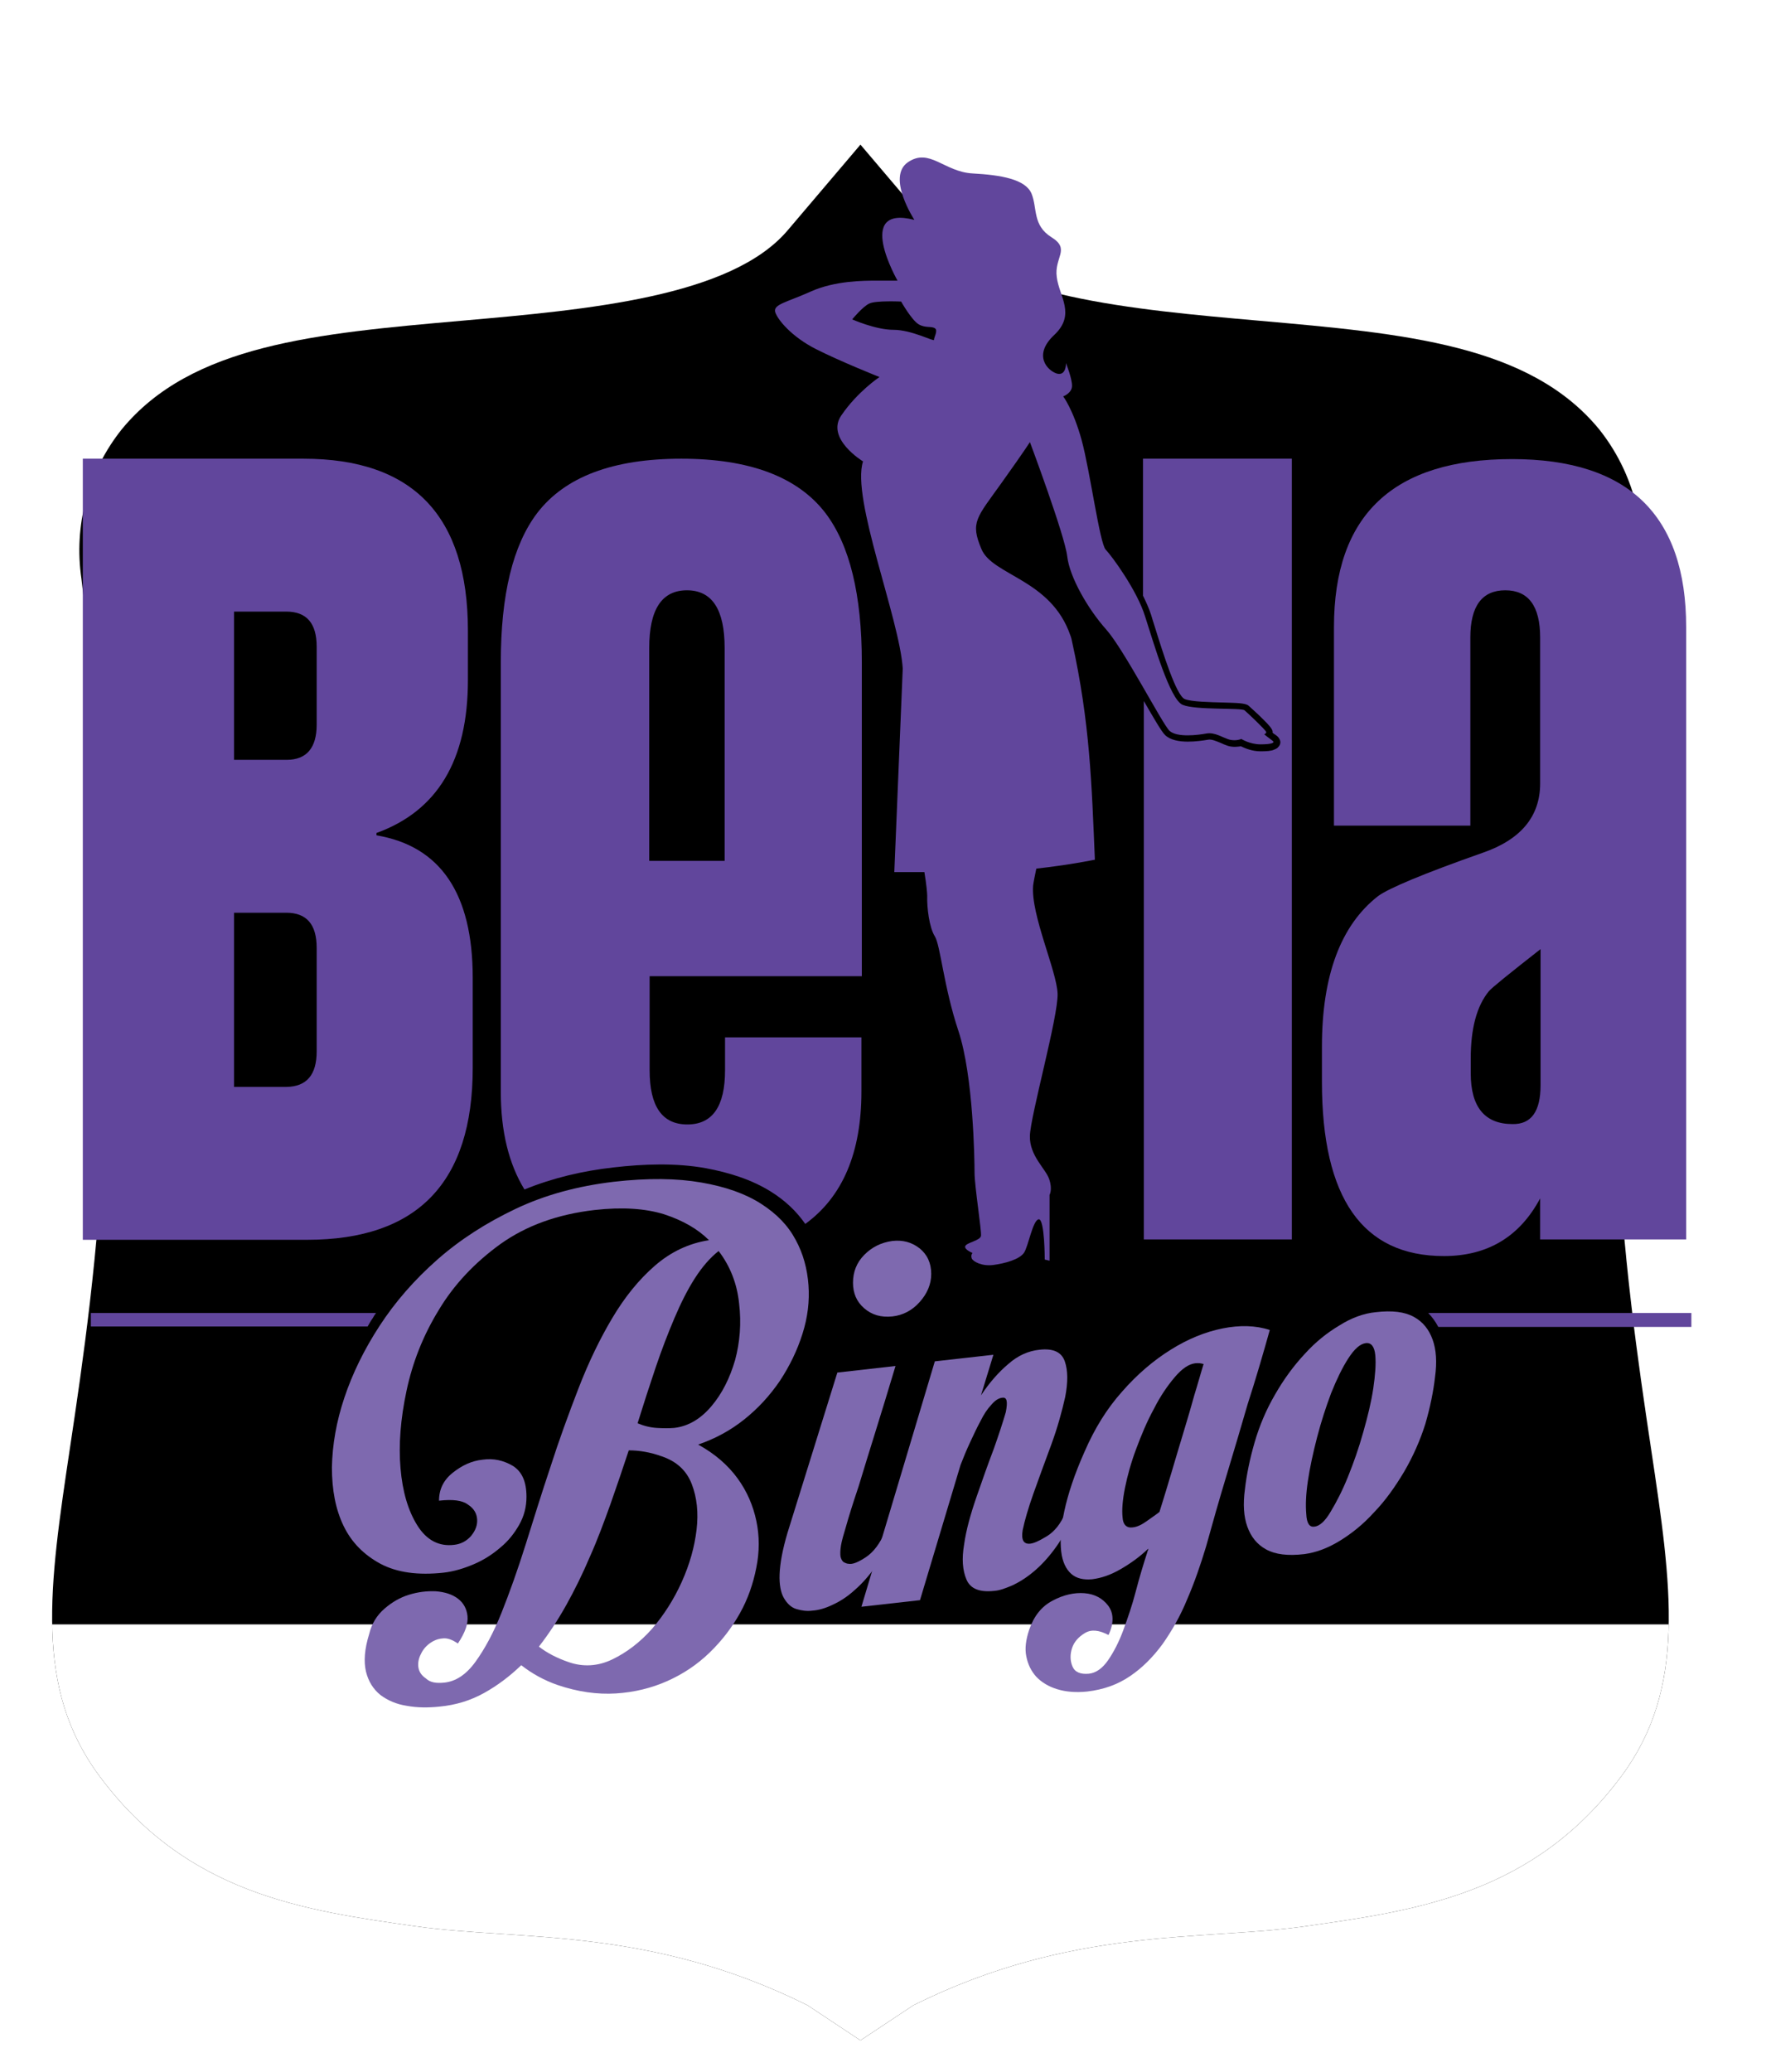 <?xml version="1.0" encoding="UTF-8" standalone="no"?>
<!-- Created with Inkscape (http://www.inkscape.org/) -->

<svg
   xmlns:dc="http://purl.org/dc/elements/1.1/"
   xmlns:cc="http://creativecommons.org/ns#"
   xmlns:rdf="http://www.w3.org/1999/02/22-rdf-syntax-ns#"
   xmlns:svg="http://www.w3.org/2000/svg"
   xmlns="http://www.w3.org/2000/svg"
   xmlns:xlink="http://www.w3.org/1999/xlink"
   xmlns:sodipodi="http://sodipodi.sourceforge.net/DTD/sodipodi-0.dtd"
   xmlns:inkscape="http://www.inkscape.org/namespaces/inkscape"
   width="124.15mm"
   height="145.584mm"
   viewBox="0 0 124.15 145.584"
   version="1.1"
   id="svg8"
   inkscape:version="0.92.2 (5c3e80d, 2017-08-06)">
  <defs
     id="defs2">
    <linearGradient
       id="linearGradient-1"
       y2="253.901"
       x2="177.951"
       y1="-278.287"
       x1="-310.224"
       gradientTransform="matrix(0.235,0,0,0.244,16.145,76.01)"
       gradientUnits="userSpaceOnUse">
      <stop
         id="stop819"
         offset="0%"
         stop-color="#FFFFFF" />
      <stop
         id="stop821"
         offset="100%"
         stop-color="#F0F2F6" />
    </linearGradient>
    <path
       id="path-2"
       d="m 144.428,170.243 c -14.362,-7.222 -26.058,-5.873 -35.482,-7.222 -10.205,-1.458 -20.757,-2.967 -28.671,-13.761 -5.912,-8.062 -4.547,-17.271 -2.657,-30.02 2.306,-15.575 5.79,-39.096 1.042,-79.496 -0.725,-4.874 0.596,-9.832 3.651,-13.699 6.302,-7.753 17.641,-8.763 30.77,-9.93 11.453,-1.019 24.425,-2.173 29.549,-8.268 L 149.229,0 l 6.599,7.847 c 5.125,6.095 18.098,7.249 29.544,8.267 13.136,1.169 24.475,2.178 30.777,9.932 3.053,3.867 4.374,8.824 3.65,13.698 -4.748,40.405 -1.266,63.925 1.039,79.488 1.892,12.752 3.259,21.963 -2.655,30.028 -7.915,10.793 -18.466,12.302 -28.672,13.761 -9.423,1.349 -21.088,0 -35.48,7.222 l -4.802,3.218 z"
       inkscape:connector-curvature="0" />
    <filter
       id="filter-3"
       filterUnits="objectBoundingBox"
       height="1.086"
       width="1.102"
       y="-0.043"
       x="-0.051">
      <feOffset
         id="feOffset825"
         result="shadowOffsetOuter1"
         in="SourceAlpha"
         dy="0"
         dx="0" />
      <feGaussianBlur
         id="feGaussianBlur827"
         result="shadowBlurOuter1"
         in="shadowOffsetOuter1"
         stdDeviation="2.5" />
      <feColorMatrix
         id="feColorMatrix829"
         in="shadowBlurOuter1"
         type="matrix"
         values="0 0 0 0 0.579   0 0 0 0 0.579   0 0 0 0 0.579  0 0 0 0.497 0" />
    </filter>
    <clipPath
       clipPathUnits="userSpaceOnUse"
       id="clipPath1189">
      <rect
         style="opacity:1;fill:#000000;fill-opacity:1;stroke:none;stroke-width:0.529;stroke-linecap:butt;stroke-linejoin:round;stroke-miterlimit:4;stroke-dasharray:0, 5.821;stroke-dashoffset:20;stroke-opacity:0.959;paint-order:normal"
         id="rect1191"
         width="333.375"
         height="148.167"
         x="-369.661"
         y="153.369" />
    </clipPath>
    <linearGradient
       gradientUnits="userSpaceOnUse"
       gradientTransform="matrix(0.213,0,0,0.256,11.055,306.571)"
       x1="162.404"
       y1="0"
       x2="162.404"
       y2="159.388"
       id="linearGradient-1-7">
      <stop
         stop-color="#FFFFFF"
         offset="0%"
         id="stop944" />
      <stop
         stop-color="#F0F2F6"
         offset="100%"
         id="stop946" />
    </linearGradient>
    <path
       inkscape:connector-curvature="0"
       d="m 144.428,170.243 c -14.362,-7.222 -26.058,-5.873 -35.482,-7.222 -10.205,-1.458 -20.757,-2.967 -28.671,-13.761 -5.912,-8.062 -4.547,-17.271 -2.657,-30.02 2.306,-15.575 5.79,-39.096 1.042,-79.496 -0.725,-4.874 0.596,-9.832 3.651,-13.699 6.302,-7.753 17.641,-8.763 30.77,-9.93 11.453,-1.019 24.425,-2.173 29.549,-8.268 L 149.229,0 l 6.599,7.847 c 5.125,6.095 18.098,7.249 29.544,8.267 13.136,1.169 24.475,2.178 30.777,9.932 3.053,3.867 4.374,8.824 3.65,13.698 -4.748,40.405 -1.266,63.925 1.039,79.488 1.892,12.752 3.259,21.963 -2.655,30.028 -7.915,10.793 -18.466,12.302 -28.672,13.761 -9.423,1.349 -21.088,0 -35.48,7.222 l -4.802,3.218 z"
       id="path-2-2" />
    <filter
       x="-0.051"
       y="-0.043"
       width="1.102"
       height="1.086"
       filterUnits="objectBoundingBox"
       id="filter-3-8">
      <feOffset
         dx="0"
         dy="0"
         in="SourceAlpha"
         result="shadowOffsetOuter1"
         id="feOffset950" />
      <feGaussianBlur
         stdDeviation="2.5"
         in="shadowOffsetOuter1"
         result="shadowBlurOuter1"
         id="feGaussianBlur952" />
      <feColorMatrix
         values="0 0 0 0 0.579   0 0 0 0 0.579   0 0 0 0 0.579  0 0 0 0.497 0"
         type="matrix"
         in="shadowBlurOuter1"
         id="feColorMatrix954" />
    </filter>
    <linearGradient
       gradientUnits="userSpaceOnUse"
       gradientTransform="matrix(0.287,0,0,0.343,80.13,345.287)"
       x1="162.404"
       y1="0"
       x2="162.404"
       y2="159.388"
       id="linearGradient-1-1">
      <stop
         stop-color="#FFFFFF"
         offset="0%"
         id="stop1036" />
      <stop
         stop-color="#F0F2F6"
         offset="100%"
         id="stop1038" />
    </linearGradient>
    <path
       inkscape:connector-curvature="0"
       d="m 144.428,170.243 c -14.362,-7.222 -26.058,-5.873 -35.482,-7.222 -10.205,-1.458 -20.757,-2.967 -28.671,-13.761 -5.912,-8.062 -4.547,-17.271 -2.657,-30.02 2.306,-15.575 5.79,-39.096 1.042,-79.496 -0.725,-4.874 0.596,-9.832 3.651,-13.699 6.302,-7.753 17.641,-8.763 30.77,-9.93 11.453,-1.019 24.425,-2.173 29.549,-8.268 L 149.229,0 l 6.599,7.847 c 5.125,6.095 18.098,7.249 29.544,8.267 13.136,1.169 24.475,2.178 30.777,9.932 3.053,3.867 4.374,8.824 3.65,13.698 -4.748,40.405 -1.266,63.925 1.039,79.488 1.892,12.752 3.259,21.963 -2.655,30.028 -7.915,10.793 -18.466,12.302 -28.672,13.761 -9.423,1.349 -21.088,0 -35.48,7.222 l -4.802,3.218 z"
       id="path-2-9" />
    <filter
       x="-0.051"
       y="-0.043"
       width="1.102"
       height="1.086"
       filterUnits="objectBoundingBox"
       id="filter-3-2">
      <feOffset
         dx="0"
         dy="0"
         in="SourceAlpha"
         result="shadowOffsetOuter1"
         id="feOffset1042" />
      <feGaussianBlur
         stdDeviation="2.5"
         in="shadowOffsetOuter1"
         result="shadowBlurOuter1"
         id="feGaussianBlur1044" />
      <feColorMatrix
         values="0 0 0 0 0.579   0 0 0 0 0.579   0 0 0 0 0.579  0 0 0 0.497 0"
         type="matrix"
         in="shadowBlurOuter1"
         id="feColorMatrix1046" />
    </filter>
    <linearGradient
       gradientUnits="userSpaceOnUse"
       gradientTransform="matrix(0.287,0,0,0.343,110.745,40.415)"
       x1="162.404"
       y1="0"
       x2="162.404"
       y2="159.388"
       id="linearGradient-1-2">
      <stop
         stop-color="#FFFFFF"
         offset="0%"
         id="stop1090" />
      <stop
         stop-color="#F0F2F6"
         offset="100%"
         id="stop1092" />
    </linearGradient>
    <path
       inkscape:connector-curvature="0"
       d="m 144.428,170.243 c -14.362,-7.222 -26.058,-5.873 -35.482,-7.222 -10.205,-1.458 -20.757,-2.967 -28.671,-13.761 -5.912,-8.062 -4.547,-17.271 -2.657,-30.02 2.306,-15.575 5.79,-39.096 1.042,-79.496 -0.725,-4.874 0.596,-9.832 3.651,-13.699 6.302,-7.753 17.641,-8.763 30.77,-9.93 11.453,-1.019 24.425,-2.173 29.549,-8.268 L 149.229,0 l 6.599,7.847 c 5.125,6.095 18.098,7.249 29.544,8.267 13.136,1.169 24.475,2.178 30.777,9.932 3.053,3.867 4.374,8.824 3.65,13.698 -4.748,40.405 -1.266,63.925 1.039,79.488 1.892,12.752 3.259,21.963 -2.655,30.028 -7.915,10.793 -18.466,12.302 -28.672,13.761 -9.423,1.349 -21.088,0 -35.48,7.222 l -4.802,3.218 z"
       id="path-2-5" />
    <filter
       x="-0.051"
       y="-0.043"
       width="1.102"
       height="1.086"
       filterUnits="objectBoundingBox"
       id="filter-3-28">
      <feOffset
         dx="0"
         dy="0"
         in="SourceAlpha"
         result="shadowOffsetOuter1"
         id="feOffset1096" />
      <feGaussianBlur
         stdDeviation="2.5"
         in="shadowOffsetOuter1"
         result="shadowBlurOuter1"
         id="feGaussianBlur1098" />
      <feColorMatrix
         values="0 0 0 0 0.579   0 0 0 0 0.579   0 0 0 0 0.579  0 0 0 0.497 0"
         type="matrix"
         in="shadowBlurOuter1"
         id="feColorMatrix1100" />
    </filter>
    <path
       inkscape:connector-curvature="0"
       d="m 144.428,170.243 c -14.362,-7.222 -26.058,-5.873 -35.482,-7.222 -10.205,-1.458 -20.757,-2.967 -28.671,-13.761 -5.912,-8.062 -4.547,-17.271 -2.657,-30.02 2.306,-15.575 5.79,-39.096 1.042,-79.496 -0.725,-4.874 0.596,-9.832 3.651,-13.699 6.302,-7.753 17.641,-8.763 30.77,-9.93 11.453,-1.019 24.425,-2.173 29.549,-8.268 L 149.229,0 l 6.599,7.847 c 5.125,6.095 18.098,7.249 29.544,8.267 13.136,1.169 24.475,2.178 30.777,9.932 3.053,3.867 4.374,8.824 3.65,13.698 -4.748,40.405 -1.266,63.925 1.039,79.488 1.892,12.752 3.259,21.963 -2.655,30.028 -7.915,10.793 -18.466,12.302 -28.672,13.761 -9.423,1.349 -21.088,0 -35.48,7.222 l -4.802,3.218 z"
       id="path-2-28" />
    <filter
       x="-0.051"
       y="-0.043"
       width="1.102"
       height="1.086"
       filterUnits="objectBoundingBox"
       id="filter-3-27">
      <feOffset
         dx="0"
         dy="0"
         in="SourceAlpha"
         result="shadowOffsetOuter1"
         id="feOffset825-7" />
      <feGaussianBlur
         stdDeviation="2.5"
         in="shadowOffsetOuter1"
         result="shadowBlurOuter1"
         id="feGaussianBlur827-8" />
      <feColorMatrix
         values="0 0 0 0 0.579   0 0 0 0 0.579   0 0 0 0 0.579  0 0 0 0.497 0"
         type="matrix"
         in="shadowBlurOuter1"
         id="feColorMatrix829-7" />
    </filter>
    <clipPath
       id="clipPath1189-6"
       clipPathUnits="userSpaceOnUse">
      <rect
         y="153.369"
         x="-369.661"
         height="148.167"
         width="333.375"
         id="rect1191-0"
         style="opacity:1;fill:#000000;fill-opacity:1;stroke:none;stroke-width:0.529;stroke-linecap:butt;stroke-linejoin:round;stroke-miterlimit:4;stroke-dasharray:0, 5.821;stroke-dashoffset:20;stroke-opacity:0.959;paint-order:normal" />
    </clipPath>
    <path
       id="path-2-2-8"
       d="m 144.428,170.243 c -14.362,-7.222 -26.058,-5.873 -35.482,-7.222 -10.205,-1.458 -20.757,-2.967 -28.671,-13.761 -5.912,-8.062 -4.547,-17.271 -2.657,-30.02 2.306,-15.575 5.79,-39.096 1.042,-79.496 -0.725,-4.874 0.596,-9.832 3.651,-13.699 6.302,-7.753 17.641,-8.763 30.77,-9.93 11.453,-1.019 24.425,-2.173 29.549,-8.268 L 149.229,0 l 6.599,7.847 c 5.125,6.095 18.098,7.249 29.544,8.267 13.136,1.169 24.475,2.178 30.777,9.932 3.053,3.867 4.374,8.824 3.65,13.698 -4.748,40.405 -1.266,63.925 1.039,79.488 1.892,12.752 3.259,21.963 -2.655,30.028 -7.915,10.793 -18.466,12.302 -28.672,13.761 -9.423,1.349 -21.088,0 -35.48,7.222 l -4.802,3.218 z"
       inkscape:connector-curvature="0" />
    <filter
       id="filter-3-8-8"
       filterUnits="objectBoundingBox"
       height="1.086"
       width="1.102"
       y="-0.043"
       x="-0.051">
      <feOffset
         id="feOffset950-0"
         result="shadowOffsetOuter1"
         in="SourceAlpha"
         dy="0"
         dx="0" />
      <feGaussianBlur
         id="feGaussianBlur952-9"
         result="shadowBlurOuter1"
         in="shadowOffsetOuter1"
         stdDeviation="2.5" />
      <feColorMatrix
         id="feColorMatrix954-8"
         in="shadowBlurOuter1"
         type="matrix"
         values="0 0 0 0 0.579   0 0 0 0 0.579   0 0 0 0 0.579  0 0 0 0.497 0" />
    </filter>
    <path
       id="path-2-9-5"
       d="m 144.428,170.243 c -14.362,-7.222 -26.058,-5.873 -35.482,-7.222 -10.205,-1.458 -20.757,-2.967 -28.671,-13.761 -5.912,-8.062 -4.547,-17.271 -2.657,-30.02 2.306,-15.575 5.79,-39.096 1.042,-79.496 -0.725,-4.874 0.596,-9.832 3.651,-13.699 6.302,-7.753 17.641,-8.763 30.77,-9.93 11.453,-1.019 24.425,-2.173 29.549,-8.268 L 149.229,0 l 6.599,7.847 c 5.125,6.095 18.098,7.249 29.544,8.267 13.136,1.169 24.475,2.178 30.777,9.932 3.053,3.867 4.374,8.824 3.65,13.698 -4.748,40.405 -1.266,63.925 1.039,79.488 1.892,12.752 3.259,21.963 -2.655,30.028 -7.915,10.793 -18.466,12.302 -28.672,13.761 -9.423,1.349 -21.088,0 -35.48,7.222 l -4.802,3.218 z"
       inkscape:connector-curvature="0" />
    <filter
       id="filter-3-2-2"
       filterUnits="objectBoundingBox"
       height="1.086"
       width="1.102"
       y="-0.043"
       x="-0.051">
      <feOffset
         id="feOffset1042-8"
         result="shadowOffsetOuter1"
         in="SourceAlpha"
         dy="0"
         dx="0" />
      <feGaussianBlur
         id="feGaussianBlur1044-4"
         result="shadowBlurOuter1"
         in="shadowOffsetOuter1"
         stdDeviation="2.5" />
      <feColorMatrix
         id="feColorMatrix1046-5"
         in="shadowBlurOuter1"
         type="matrix"
         values="0 0 0 0 0.579   0 0 0 0 0.579   0 0 0 0 0.579  0 0 0 0.497 0" />
    </filter>
    <linearGradient
       id="linearGradient-1-2-9"
       y2="159.388"
       x2="162.404"
       y1="0"
       x1="162.404"
       gradientTransform="matrix(0.287,0,0,0.343,56.346,181.826)"
       gradientUnits="userSpaceOnUse">
      <stop
         id="stop1090-2"
         offset="0%"
         stop-color="#FFFFFF" />
      <stop
         id="stop1092-0"
         offset="100%"
         stop-color="#F0F2F6" />
    </linearGradient>
    <path
       id="path-2-5-9"
       d="m 144.428,170.243 c -14.362,-7.222 -26.058,-5.873 -35.482,-7.222 -10.205,-1.458 -20.757,-2.967 -28.671,-13.761 -5.912,-8.062 -4.547,-17.271 -2.657,-30.02 2.306,-15.575 5.79,-39.096 1.042,-79.496 -0.725,-4.874 0.596,-9.832 3.651,-13.699 6.302,-7.753 17.641,-8.763 30.77,-9.93 11.453,-1.019 24.425,-2.173 29.549,-8.268 L 149.229,0 l 6.599,7.847 c 5.125,6.095 18.098,7.249 29.544,8.267 13.136,1.169 24.475,2.178 30.777,9.932 3.053,3.867 4.374,8.824 3.65,13.698 -4.748,40.405 -1.266,63.925 1.039,79.488 1.892,12.752 3.259,21.963 -2.655,30.028 -7.915,10.793 -18.466,12.302 -28.672,13.761 -9.423,1.349 -21.088,0 -35.48,7.222 l -4.802,3.218 z"
       inkscape:connector-curvature="0" />
    <filter
       id="filter-3-28-8"
       filterUnits="objectBoundingBox"
       height="1.086"
       width="1.102"
       y="-0.043"
       x="-0.051">
      <feOffset
         id="feOffset1096-0"
         result="shadowOffsetOuter1"
         in="SourceAlpha"
         dy="0"
         dx="0" />
      <feGaussianBlur
         id="feGaussianBlur1098-3"
         result="shadowBlurOuter1"
         in="shadowOffsetOuter1"
         stdDeviation="2.5" />
      <feColorMatrix
         id="feColorMatrix1100-8"
         in="shadowBlurOuter1"
         type="matrix"
         values="0 0 0 0 0.579   0 0 0 0 0.579   0 0 0 0 0.579  0 0 0 0.497 0" />
    </filter>
    <path
       inkscape:connector-curvature="0"
       d="m 144.428,170.243 c -14.362,-7.222 -26.058,-5.873 -35.482,-7.222 -10.205,-1.458 -20.757,-2.967 -28.671,-13.761 -5.912,-8.062 -4.547,-17.271 -2.657,-30.02 2.306,-15.575 5.79,-39.096 1.042,-79.496 -0.725,-4.874 0.596,-9.832 3.651,-13.699 6.302,-7.753 17.641,-8.763 30.77,-9.93 11.453,-1.019 24.425,-2.173 29.549,-8.268 L 149.229,0 l 6.599,7.847 c 5.125,6.095 18.098,7.249 29.544,8.267 13.136,1.169 24.475,2.178 30.777,9.932 3.053,3.867 4.374,8.824 3.65,13.698 -4.748,40.405 -1.266,63.925 1.039,79.488 1.892,12.752 3.259,21.963 -2.655,30.028 -7.915,10.793 -18.466,12.302 -28.672,13.761 -9.423,1.349 -21.088,0 -35.48,7.222 l -4.802,3.218 z"
       id="path-2-29" />
    <filter
       x="-0.051"
       y="-0.043"
       width="1.102"
       height="1.086"
       filterUnits="objectBoundingBox"
       id="filter-3-9">
      <feOffset
         dx="0"
         dy="0"
         in="SourceAlpha"
         result="shadowOffsetOuter1"
         id="feOffset825-9" />
      <feGaussianBlur
         stdDeviation="2.5"
         in="shadowOffsetOuter1"
         result="shadowBlurOuter1"
         id="feGaussianBlur827-2" />
      <feColorMatrix
         values="0 0 0 0 0.579   0 0 0 0 0.579   0 0 0 0 0.579  0 0 0 0.497 0"
         type="matrix"
         in="shadowBlurOuter1"
         id="feColorMatrix829-9" />
    </filter>
    <clipPath
       id="clipPath1189-7"
       clipPathUnits="userSpaceOnUse">
      <rect
         y="153.369"
         x="-369.661"
         height="148.167"
         width="333.375"
         id="rect1191-6"
         style="opacity:1;fill:#000000;fill-opacity:1;stroke:none;stroke-width:0.529;stroke-linecap:butt;stroke-linejoin:round;stroke-miterlimit:4;stroke-dasharray:0, 5.821;stroke-dashoffset:20;stroke-opacity:0.959;paint-order:normal" />
    </clipPath>
    <path
       id="path-2-2-9"
       d="m 144.428,170.243 c -14.362,-7.222 -26.058,-5.873 -35.482,-7.222 -10.205,-1.458 -20.757,-2.967 -28.671,-13.761 -5.912,-8.062 -4.547,-17.271 -2.657,-30.02 2.306,-15.575 5.79,-39.096 1.042,-79.496 -0.725,-4.874 0.596,-9.832 3.651,-13.699 6.302,-7.753 17.641,-8.763 30.77,-9.93 11.453,-1.019 24.425,-2.173 29.549,-8.268 L 149.229,0 l 6.599,7.847 c 5.125,6.095 18.098,7.249 29.544,8.267 13.136,1.169 24.475,2.178 30.777,9.932 3.053,3.867 4.374,8.824 3.65,13.698 -4.748,40.405 -1.266,63.925 1.039,79.488 1.892,12.752 3.259,21.963 -2.655,30.028 -7.915,10.793 -18.466,12.302 -28.672,13.761 -9.423,1.349 -21.088,0 -35.48,7.222 l -4.802,3.218 z"
       inkscape:connector-curvature="0" />
    <filter
       id="filter-3-8-4"
       filterUnits="objectBoundingBox"
       height="1.086"
       width="1.102"
       y="-0.043"
       x="-0.051">
      <feOffset
         id="feOffset950-7"
         result="shadowOffsetOuter1"
         in="SourceAlpha"
         dy="0"
         dx="0" />
      <feGaussianBlur
         id="feGaussianBlur952-7"
         result="shadowBlurOuter1"
         in="shadowOffsetOuter1"
         stdDeviation="2.5" />
      <feColorMatrix
         id="feColorMatrix954-5"
         in="shadowBlurOuter1"
         type="matrix"
         values="0 0 0 0 0.579   0 0 0 0 0.579   0 0 0 0 0.579  0 0 0 0.497 0" />
    </filter>
    <path
       id="path-2-9-33"
       d="m 144.428,170.243 c -14.362,-7.222 -26.058,-5.873 -35.482,-7.222 -10.205,-1.458 -20.757,-2.967 -28.671,-13.761 -5.912,-8.062 -4.547,-17.271 -2.657,-30.02 2.306,-15.575 5.79,-39.096 1.042,-79.496 -0.725,-4.874 0.596,-9.832 3.651,-13.699 6.302,-7.753 17.641,-8.763 30.77,-9.93 11.453,-1.019 24.425,-2.173 29.549,-8.268 L 149.229,0 l 6.599,7.847 c 5.125,6.095 18.098,7.249 29.544,8.267 13.136,1.169 24.475,2.178 30.777,9.932 3.053,3.867 4.374,8.824 3.65,13.698 -4.748,40.405 -1.266,63.925 1.039,79.488 1.892,12.752 3.259,21.963 -2.655,30.028 -7.915,10.793 -18.466,12.302 -28.672,13.761 -9.423,1.349 -21.088,0 -35.48,7.222 l -4.802,3.218 z"
       inkscape:connector-curvature="0" />
    <filter
       id="filter-3-2-5"
       filterUnits="objectBoundingBox"
       height="1.086"
       width="1.102"
       y="-0.043"
       x="-0.051">
      <feOffset
         id="feOffset1042-7"
         result="shadowOffsetOuter1"
         in="SourceAlpha"
         dy="0"
         dx="0" />
      <feGaussianBlur
         id="feGaussianBlur1044-41"
         result="shadowBlurOuter1"
         in="shadowOffsetOuter1"
         stdDeviation="2.5" />
      <feColorMatrix
         id="feColorMatrix1046-1"
         in="shadowBlurOuter1"
         type="matrix"
         values="0 0 0 0 0.579   0 0 0 0 0.579   0 0 0 0 0.579  0 0 0 0.497 0" />
    </filter>
    <path
       id="path-2-5-78"
       d="m 144.428,170.243 c -14.362,-7.222 -26.058,-5.873 -35.482,-7.222 -10.205,-1.458 -20.757,-2.967 -28.671,-13.761 -5.912,-8.062 -4.547,-17.271 -2.657,-30.02 2.306,-15.575 5.79,-39.096 1.042,-79.496 -0.725,-4.874 0.596,-9.832 3.651,-13.699 6.302,-7.753 17.641,-8.763 30.77,-9.93 11.453,-1.019 24.425,-2.173 29.549,-8.268 L 149.229,0 l 6.599,7.847 c 5.125,6.095 18.098,7.249 29.544,8.267 13.136,1.169 24.475,2.178 30.777,9.932 3.053,3.867 4.374,8.824 3.65,13.698 -4.748,40.405 -1.266,63.925 1.039,79.488 1.892,12.752 3.259,21.963 -2.655,30.028 -7.915,10.793 -18.466,12.302 -28.672,13.761 -9.423,1.349 -21.088,0 -35.48,7.222 l -4.802,3.218 z"
       inkscape:connector-curvature="0" />
    <filter
       id="filter-3-28-4"
       filterUnits="objectBoundingBox"
       height="1.086"
       width="1.102"
       y="-0.043"
       x="-0.051">
      <feOffset
         id="feOffset1096-2"
         result="shadowOffsetOuter1"
         in="SourceAlpha"
         dy="0"
         dx="0" />
      <feGaussianBlur
         id="feGaussianBlur1098-38"
         result="shadowBlurOuter1"
         in="shadowOffsetOuter1"
         stdDeviation="2.5" />
      <feColorMatrix
         id="feColorMatrix1100-1"
         in="shadowBlurOuter1"
         type="matrix"
         values="0 0 0 0 0.579   0 0 0 0 0.579   0 0 0 0 0.579  0 0 0 0.497 0" />
    </filter>
    <path
       id="path-2-1"
       d="m 144.428,170.243 c -14.362,-7.222 -26.058,-5.873 -35.482,-7.222 -10.205,-1.458 -20.757,-2.967 -28.671,-13.761 -5.912,-8.062 -4.547,-17.271 -2.657,-30.02 2.306,-15.575 5.79,-39.096 1.042,-79.496 -0.725,-4.874 0.596,-9.832 3.651,-13.699 6.302,-7.753 17.641,-8.763 30.77,-9.93 11.453,-1.019 24.425,-2.173 29.549,-8.268 L 149.229,0 l 6.599,7.847 c 5.125,6.095 18.098,7.249 29.544,8.267 13.136,1.169 24.475,2.178 30.777,9.932 3.053,3.867 4.374,8.824 3.65,13.698 -4.748,40.405 -1.266,63.925 1.039,79.488 1.892,12.752 3.259,21.963 -2.655,30.028 -7.915,10.793 -18.466,12.302 -28.672,13.761 -9.423,1.349 -21.088,0 -35.48,7.222 l -4.802,3.218 z"
       inkscape:connector-curvature="0" />
    <filter
       id="filter-3-5"
       filterUnits="objectBoundingBox"
       height="1.086"
       width="1.102"
       y="-0.043"
       x="-0.051">
      <feOffset
         id="feOffset825-0"
         result="shadowOffsetOuter1"
         in="SourceAlpha"
         dy="0"
         dx="0" />
      <feGaussianBlur
         id="feGaussianBlur827-7"
         result="shadowBlurOuter1"
         in="shadowOffsetOuter1"
         stdDeviation="2.5" />
      <feColorMatrix
         id="feColorMatrix829-0"
         in="shadowBlurOuter1"
         type="matrix"
         values="0 0 0 0 0.579   0 0 0 0 0.579   0 0 0 0 0.579  0 0 0 0.497 0" />
    </filter>
    <clipPath
       clipPathUnits="userSpaceOnUse"
       id="clipPath1189-0">
      <rect
         style="opacity:1;fill:#000000;fill-opacity:1;stroke:none;stroke-width:0.529;stroke-linecap:butt;stroke-linejoin:round;stroke-miterlimit:4;stroke-dasharray:0, 5.821;stroke-dashoffset:20;stroke-opacity:0.959;paint-order:normal"
         id="rect1191-0-5"
         width="333.375"
         height="148.167"
         x="-369.661"
         y="153.369" />
    </clipPath>
    <path
       inkscape:connector-curvature="0"
       d="m 144.428,170.243 c -14.362,-7.222 -26.058,-5.873 -35.482,-7.222 -10.205,-1.458 -20.757,-2.967 -28.671,-13.761 -5.912,-8.062 -4.547,-17.271 -2.657,-30.02 2.306,-15.575 5.79,-39.096 1.042,-79.496 -0.725,-4.874 0.596,-9.832 3.651,-13.699 6.302,-7.753 17.641,-8.763 30.77,-9.93 11.453,-1.019 24.425,-2.173 29.549,-8.268 L 149.229,0 l 6.599,7.847 c 5.125,6.095 18.098,7.249 29.544,8.267 13.136,1.169 24.475,2.178 30.777,9.932 3.053,3.867 4.374,8.824 3.65,13.698 -4.748,40.405 -1.266,63.925 1.039,79.488 1.892,12.752 3.259,21.963 -2.655,30.028 -7.915,10.793 -18.466,12.302 -28.672,13.761 -9.423,1.349 -21.088,0 -35.48,7.222 l -4.802,3.218 z"
       id="path-2-2-0" />
    <filter
       x="-0.051"
       y="-0.043"
       width="1.102"
       height="1.086"
       filterUnits="objectBoundingBox"
       id="filter-3-8-7">
      <feOffset
         dx="0"
         dy="0"
         in="SourceAlpha"
         result="shadowOffsetOuter1"
         id="feOffset950-8" />
      <feGaussianBlur
         stdDeviation="2.5"
         in="shadowOffsetOuter1"
         result="shadowBlurOuter1"
         id="feGaussianBlur952-2" />
      <feColorMatrix
         values="0 0 0 0 0.579   0 0 0 0 0.579   0 0 0 0 0.579  0 0 0 0.497 0"
         type="matrix"
         in="shadowBlurOuter1"
         id="feColorMatrix954-9" />
    </filter>
    <path
       inkscape:connector-curvature="0"
       d="m 144.428,170.243 c -14.362,-7.222 -26.058,-5.873 -35.482,-7.222 -10.205,-1.458 -20.757,-2.967 -28.671,-13.761 -5.912,-8.062 -4.547,-17.271 -2.657,-30.02 2.306,-15.575 5.79,-39.096 1.042,-79.496 -0.725,-4.874 0.596,-9.832 3.651,-13.699 6.302,-7.753 17.641,-8.763 30.77,-9.93 11.453,-1.019 24.425,-2.173 29.549,-8.268 L 149.229,0 l 6.599,7.847 c 5.125,6.095 18.098,7.249 29.544,8.267 13.136,1.169 24.475,2.178 30.777,9.932 3.053,3.867 4.374,8.824 3.65,13.698 -4.748,40.405 -1.266,63.925 1.039,79.488 1.892,12.752 3.259,21.963 -2.655,30.028 -7.915,10.793 -18.466,12.302 -28.672,13.761 -9.423,1.349 -21.088,0 -35.48,7.222 l -4.802,3.218 z"
       id="path-2-9-3" />
    <filter
       x="-0.051"
       y="-0.043"
       width="1.102"
       height="1.086"
       filterUnits="objectBoundingBox"
       id="filter-3-2-1">
      <feOffset
         dx="0"
         dy="0"
         in="SourceAlpha"
         result="shadowOffsetOuter1"
         id="feOffset1042-6" />
      <feGaussianBlur
         stdDeviation="2.5"
         in="shadowOffsetOuter1"
         result="shadowBlurOuter1"
         id="feGaussianBlur1044-1" />
      <feColorMatrix
         values="0 0 0 0 0.579   0 0 0 0 0.579   0 0 0 0 0.579  0 0 0 0.497 0"
         type="matrix"
         in="shadowBlurOuter1"
         id="feColorMatrix1046-3" />
    </filter>
    <path
       inkscape:connector-curvature="0"
       d="m 144.428,170.243 c -14.362,-7.222 -26.058,-5.873 -35.482,-7.222 -10.205,-1.458 -20.757,-2.967 -28.671,-13.761 -5.912,-8.062 -4.547,-17.271 -2.657,-30.02 2.306,-15.575 5.79,-39.096 1.042,-79.496 -0.725,-4.874 0.596,-9.832 3.651,-13.699 6.302,-7.753 17.641,-8.763 30.77,-9.93 11.453,-1.019 24.425,-2.173 29.549,-8.268 L 149.229,0 l 6.599,7.847 c 5.125,6.095 18.098,7.249 29.544,8.267 13.136,1.169 24.475,2.178 30.777,9.932 3.053,3.867 4.374,8.824 3.65,13.698 -4.748,40.405 -1.266,63.925 1.039,79.488 1.892,12.752 3.259,21.963 -2.655,30.028 -7.915,10.793 -18.466,12.302 -28.672,13.761 -9.423,1.349 -21.088,0 -35.48,7.222 l -4.802,3.218 z"
       id="path-2-5-7" />
    <filter
       x="-0.051"
       y="-0.043"
       width="1.102"
       height="1.086"
       filterUnits="objectBoundingBox"
       id="filter-3-28-8-1">
      <feOffset
         dx="0"
         dy="0"
         in="SourceAlpha"
         result="shadowOffsetOuter1"
         id="feOffset1096-9" />
      <feGaussianBlur
         stdDeviation="2.5"
         in="shadowOffsetOuter1"
         result="shadowBlurOuter1"
         id="feGaussianBlur1098-7" />
      <feColorMatrix
         values="0 0 0 0 0.579   0 0 0 0 0.579   0 0 0 0 0.579  0 0 0 0.497 0"
         type="matrix"
         in="shadowBlurOuter1"
         id="feColorMatrix1100-5" />
    </filter>
    <linearGradient
       gradientUnits="userSpaceOnUse"
       gradientTransform="matrix(0.313,0,0,0.375,-270.323,463.016)"
       x1="162.404"
       y1="0"
       x2="162.404"
       y2="159.388"
       id="linearGradient-1-5">
      <stop
         stop-color="#FFFFFF"
         offset="0%"
         id="stop4768" />
      <stop
         stop-color="#F0F2F6"
         offset="100%"
         id="stop4770" />
    </linearGradient>
    <path
       inkscape:connector-curvature="0"
       d="m 144.428,170.243 c -14.362,-7.222 -26.058,-5.873 -35.482,-7.222 -10.205,-1.458 -20.757,-2.967 -28.671,-13.761 -5.912,-8.062 -4.547,-17.271 -2.657,-30.02 2.306,-15.575 5.79,-39.096 1.042,-79.496 -0.725,-4.874 0.596,-9.832 3.651,-13.699 6.302,-7.753 17.641,-8.763 30.77,-9.93 11.453,-1.019 24.425,-2.173 29.549,-8.268 L 149.229,0 l 6.599,7.847 c 5.125,6.095 18.098,7.249 29.544,8.267 13.136,1.169 24.475,2.178 30.777,9.932 3.053,3.867 4.374,8.824 3.65,13.698 -4.748,40.405 -1.266,63.925 1.039,79.488 1.892,12.752 3.259,21.963 -2.655,30.028 -7.915,10.793 -18.466,12.302 -28.672,13.761 -9.423,1.349 -21.088,0 -35.48,7.222 l -4.802,3.218 z"
       id="path-2-0" />
    <filter
       x="-0.051"
       y="-0.043"
       width="1.102"
       height="1.086"
       filterUnits="objectBoundingBox"
       id="filter-3-89">
      <feOffset
         dx="0"
         dy="0"
         in="SourceAlpha"
         result="shadowOffsetOuter1"
         id="feOffset4774" />
      <feGaussianBlur
         stdDeviation="2.5"
         in="shadowOffsetOuter1"
         result="shadowBlurOuter1"
         id="feGaussianBlur4776" />
      <feColorMatrix
         values="0 0 0 0 0.579   0 0 0 0 0.579   0 0 0 0 0.579  0 0 0 0.497 0"
         type="matrix"
         in="shadowBlurOuter1"
         id="feColorMatrix4778" />
    </filter>
    <clipPath
       id="clipPath4940"
       clipPathUnits="userSpaceOnUse">
      <rect
         y="135.396"
         x="72.44"
         height="40.356"
         width="152.611"
         id="rect4942"
         style="opacity:1;fill:#280b0b;fill-opacity:1;stroke:none;stroke-width:0.529;stroke-linecap:butt;stroke-linejoin:round;stroke-miterlimit:4;stroke-dasharray:0, 5.821;stroke-dashoffset:20;stroke-opacity:0.959;paint-order:normal" />
    </clipPath>
    <path
       inkscape:connector-curvature="0"
       d="m 144.428,170.243 c -14.362,-7.222 -26.058,-5.873 -35.482,-7.222 -10.205,-1.458 -20.757,-2.967 -28.671,-13.761 -5.912,-8.062 -4.547,-17.271 -2.657,-30.02 2.306,-15.575 5.79,-39.096 1.042,-79.496 -0.725,-4.874 0.596,-9.832 3.651,-13.699 6.302,-7.753 17.641,-8.763 30.77,-9.93 11.453,-1.019 24.425,-2.173 29.549,-8.268 L 149.229,0 l 6.599,7.847 c 5.125,6.095 18.098,7.249 29.544,8.267 13.136,1.169 24.475,2.178 30.777,9.932 3.053,3.867 4.374,8.824 3.65,13.698 -4.748,40.405 -1.266,63.925 1.039,79.488 1.892,12.752 3.259,21.963 -2.655,30.028 -7.915,10.793 -18.466,12.302 -28.672,13.761 -9.423,1.349 -21.088,0 -35.48,7.222 l -4.802,3.218 z"
       id="path-2-3" />
    <filter
       x="-0.051"
       y="-0.043"
       width="1.102"
       height="1.086"
       filterUnits="objectBoundingBox"
       id="filter-3-3">
      <feOffset
         dx="0"
         dy="0"
         in="SourceAlpha"
         result="shadowOffsetOuter1"
         id="feOffset825-3" />
      <feGaussianBlur
         stdDeviation="2.5"
         in="shadowOffsetOuter1"
         result="shadowBlurOuter1"
         id="feGaussianBlur827-9" />
      <feColorMatrix
         values="0 0 0 0 0.579   0 0 0 0 0.579   0 0 0 0 0.579  0 0 0 0.497 0"
         type="matrix"
         in="shadowBlurOuter1"
         id="feColorMatrix829-71" />
    </filter>
    <clipPath
       id="clipPath1189-1"
       clipPathUnits="userSpaceOnUse">
      <rect
         y="153.369"
         x="-369.661"
         height="148.167"
         width="333.375"
         id="rect1191-8"
         style="opacity:1;fill:#000000;fill-opacity:1;stroke:none;stroke-width:0.529;stroke-linecap:butt;stroke-linejoin:round;stroke-miterlimit:4;stroke-dasharray:0, 5.821;stroke-dashoffset:20;stroke-opacity:0.959;paint-order:normal" />
    </clipPath>
    <path
       id="path-2-2-7"
       d="m 144.428,170.243 c -14.362,-7.222 -26.058,-5.873 -35.482,-7.222 -10.205,-1.458 -20.757,-2.967 -28.671,-13.761 -5.912,-8.062 -4.547,-17.271 -2.657,-30.02 2.306,-15.575 5.79,-39.096 1.042,-79.496 -0.725,-4.874 0.596,-9.832 3.651,-13.699 6.302,-7.753 17.641,-8.763 30.77,-9.93 11.453,-1.019 24.425,-2.173 29.549,-8.268 L 149.229,0 l 6.599,7.847 c 5.125,6.095 18.098,7.249 29.544,8.267 13.136,1.169 24.475,2.178 30.777,9.932 3.053,3.867 4.374,8.824 3.65,13.698 -4.748,40.405 -1.266,63.925 1.039,79.488 1.892,12.752 3.259,21.963 -2.655,30.028 -7.915,10.793 -18.466,12.302 -28.672,13.761 -9.423,1.349 -21.088,0 -35.48,7.222 l -4.802,3.218 z"
       inkscape:connector-curvature="0" />
    <filter
       id="filter-3-8-89"
       filterUnits="objectBoundingBox"
       height="1.086"
       width="1.102"
       y="-0.043"
       x="-0.051">
      <feOffset
         id="feOffset950-3"
         result="shadowOffsetOuter1"
         in="SourceAlpha"
         dy="0"
         dx="0" />
      <feGaussianBlur
         id="feGaussianBlur952-6"
         result="shadowBlurOuter1"
         in="shadowOffsetOuter1"
         stdDeviation="2.5" />
      <feColorMatrix
         id="feColorMatrix954-1"
         in="shadowBlurOuter1"
         type="matrix"
         values="0 0 0 0 0.579   0 0 0 0 0.579   0 0 0 0 0.579  0 0 0 0.497 0" />
    </filter>
    <path
       id="path-2-9-8"
       d="m 144.428,170.243 c -14.362,-7.222 -26.058,-5.873 -35.482,-7.222 -10.205,-1.458 -20.757,-2.967 -28.671,-13.761 -5.912,-8.062 -4.547,-17.271 -2.657,-30.02 2.306,-15.575 5.79,-39.096 1.042,-79.496 -0.725,-4.874 0.596,-9.832 3.651,-13.699 6.302,-7.753 17.641,-8.763 30.77,-9.93 11.453,-1.019 24.425,-2.173 29.549,-8.268 L 149.229,0 l 6.599,7.847 c 5.125,6.095 18.098,7.249 29.544,8.267 13.136,1.169 24.475,2.178 30.777,9.932 3.053,3.867 4.374,8.824 3.65,13.698 -4.748,40.405 -1.266,63.925 1.039,79.488 1.892,12.752 3.259,21.963 -2.655,30.028 -7.915,10.793 -18.466,12.302 -28.672,13.761 -9.423,1.349 -21.088,0 -35.48,7.222 l -4.802,3.218 z"
       inkscape:connector-curvature="0" />
    <filter
       id="filter-3-2-4"
       filterUnits="objectBoundingBox"
       height="1.086"
       width="1.102"
       y="-0.043"
       x="-0.051">
      <feOffset
         id="feOffset1042-5"
         result="shadowOffsetOuter1"
         in="SourceAlpha"
         dy="0"
         dx="0" />
      <feGaussianBlur
         id="feGaussianBlur1044-8"
         result="shadowBlurOuter1"
         in="shadowOffsetOuter1"
         stdDeviation="2.5" />
      <feColorMatrix
         id="feColorMatrix1046-31"
         in="shadowBlurOuter1"
         type="matrix"
         values="0 0 0 0 0.579   0 0 0 0 0.579   0 0 0 0 0.579  0 0 0 0.497 0" />
    </filter>
    <path
       id="path-2-5-5"
       d="m 144.428,170.243 c -14.362,-7.222 -26.058,-5.873 -35.482,-7.222 -10.205,-1.458 -20.757,-2.967 -28.671,-13.761 -5.912,-8.062 -4.547,-17.271 -2.657,-30.02 2.306,-15.575 5.79,-39.096 1.042,-79.496 -0.725,-4.874 0.596,-9.832 3.651,-13.699 6.302,-7.753 17.641,-8.763 30.77,-9.93 11.453,-1.019 24.425,-2.173 29.549,-8.268 L 149.229,0 l 6.599,7.847 c 5.125,6.095 18.098,7.249 29.544,8.267 13.136,1.169 24.475,2.178 30.777,9.932 3.053,3.867 4.374,8.824 3.65,13.698 -4.748,40.405 -1.266,63.925 1.039,79.488 1.892,12.752 3.259,21.963 -2.655,30.028 -7.915,10.793 -18.466,12.302 -28.672,13.761 -9.423,1.349 -21.088,0 -35.48,7.222 l -4.802,3.218 z"
       inkscape:connector-curvature="0" />
    <filter
       id="filter-3-28-48"
       filterUnits="objectBoundingBox"
       height="1.086"
       width="1.102"
       y="-0.043"
       x="-0.051">
      <feOffset
         id="feOffset1096-1"
         result="shadowOffsetOuter1"
         in="SourceAlpha"
         dy="0"
         dx="0" />
      <feGaussianBlur
         id="feGaussianBlur1098-6"
         result="shadowBlurOuter1"
         in="shadowOffsetOuter1"
         stdDeviation="2.5" />
      <feColorMatrix
         id="feColorMatrix1100-58"
         in="shadowBlurOuter1"
         type="matrix"
         values="0 0 0 0 0.579   0 0 0 0 0.579   0 0 0 0 0.579  0 0 0 0.497 0" />
    </filter>
    <path
       id="path-2-1-1"
       d="m 144.428,170.243 c -14.362,-7.222 -26.058,-5.873 -35.482,-7.222 -10.205,-1.458 -20.757,-2.967 -28.671,-13.761 -5.912,-8.062 -4.547,-17.271 -2.657,-30.02 2.306,-15.575 5.79,-39.096 1.042,-79.496 -0.725,-4.874 0.596,-9.832 3.651,-13.699 6.302,-7.753 17.641,-8.763 30.77,-9.93 11.453,-1.019 24.425,-2.173 29.549,-8.268 L 149.229,0 l 6.599,7.847 c 5.125,6.095 18.098,7.249 29.544,8.267 13.136,1.169 24.475,2.178 30.777,9.932 3.053,3.867 4.374,8.824 3.65,13.698 -4.748,40.405 -1.266,63.925 1.039,79.488 1.892,12.752 3.259,21.963 -2.655,30.028 -7.915,10.793 -18.466,12.302 -28.672,13.761 -9.423,1.349 -21.088,0 -35.48,7.222 l -4.802,3.218 z"
       inkscape:connector-curvature="0" />
    <filter
       id="filter-3-5-7"
       filterUnits="objectBoundingBox"
       height="1.086"
       width="1.102"
       y="-0.043"
       x="-0.051">
      <feOffset
         id="feOffset825-0-5"
         result="shadowOffsetOuter1"
         in="SourceAlpha"
         dy="0"
         dx="0" />
      <feGaussianBlur
         id="feGaussianBlur827-7-0"
         result="shadowBlurOuter1"
         in="shadowOffsetOuter1"
         stdDeviation="2.5" />
      <feColorMatrix
         id="feColorMatrix829-0-2"
         in="shadowBlurOuter1"
         type="matrix"
         values="0 0 0 0 0.579   0 0 0 0 0.579   0 0 0 0 0.579  0 0 0 0.497 0" />
    </filter>
    <clipPath
       clipPathUnits="userSpaceOnUse"
       id="clipPath1189-0-9">
      <rect
         style="opacity:1;fill:#000000;fill-opacity:1;stroke:none;stroke-width:0.529;stroke-linecap:butt;stroke-linejoin:round;stroke-miterlimit:4;stroke-dasharray:0, 5.821;stroke-dashoffset:20;stroke-opacity:0.959;paint-order:normal"
         id="rect1191-0-0"
         width="333.375"
         height="148.167"
         x="-369.661"
         y="153.369" />
    </clipPath>
    <path
       inkscape:connector-curvature="0"
       d="m 144.428,170.243 c -14.362,-7.222 -26.058,-5.873 -35.482,-7.222 -10.205,-1.458 -20.757,-2.967 -28.671,-13.761 -5.912,-8.062 -4.547,-17.271 -2.657,-30.02 2.306,-15.575 5.79,-39.096 1.042,-79.496 -0.725,-4.874 0.596,-9.832 3.651,-13.699 6.302,-7.753 17.641,-8.763 30.77,-9.93 11.453,-1.019 24.425,-2.173 29.549,-8.268 L 149.229,0 l 6.599,7.847 c 5.125,6.095 18.098,7.249 29.544,8.267 13.136,1.169 24.475,2.178 30.777,9.932 3.053,3.867 4.374,8.824 3.65,13.698 -4.748,40.405 -1.266,63.925 1.039,79.488 1.892,12.752 3.259,21.963 -2.655,30.028 -7.915,10.793 -18.466,12.302 -28.672,13.761 -9.423,1.349 -21.088,0 -35.48,7.222 l -4.802,3.218 z"
       id="path-2-2-0-0" />
    <filter
       x="-0.051"
       y="-0.043"
       width="1.102"
       height="1.086"
       filterUnits="objectBoundingBox"
       id="filter-3-8-7-1">
      <feOffset
         dx="0"
         dy="0"
         in="SourceAlpha"
         result="shadowOffsetOuter1"
         id="feOffset950-8-9" />
      <feGaussianBlur
         stdDeviation="2.5"
         in="shadowOffsetOuter1"
         result="shadowBlurOuter1"
         id="feGaussianBlur952-2-3" />
      <feColorMatrix
         values="0 0 0 0 0.579   0 0 0 0 0.579   0 0 0 0 0.579  0 0 0 0.497 0"
         type="matrix"
         in="shadowBlurOuter1"
         id="feColorMatrix954-9-1" />
    </filter>
    <path
       inkscape:connector-curvature="0"
       d="m 144.428,170.243 c -14.362,-7.222 -26.058,-5.873 -35.482,-7.222 -10.205,-1.458 -20.757,-2.967 -28.671,-13.761 -5.912,-8.062 -4.547,-17.271 -2.657,-30.02 2.306,-15.575 5.79,-39.096 1.042,-79.496 -0.725,-4.874 0.596,-9.832 3.651,-13.699 6.302,-7.753 17.641,-8.763 30.77,-9.93 11.453,-1.019 24.425,-2.173 29.549,-8.268 L 149.229,0 l 6.599,7.847 c 5.125,6.095 18.098,7.249 29.544,8.267 13.136,1.169 24.475,2.178 30.777,9.932 3.053,3.867 4.374,8.824 3.65,13.698 -4.748,40.405 -1.266,63.925 1.039,79.488 1.892,12.752 3.259,21.963 -2.655,30.028 -7.915,10.793 -18.466,12.302 -28.672,13.761 -9.423,1.349 -21.088,0 -35.48,7.222 l -4.802,3.218 z"
       id="path-2-9-3-6" />
    <filter
       x="-0.051"
       y="-0.043"
       width="1.102"
       height="1.086"
       filterUnits="objectBoundingBox"
       id="filter-3-2-1-7">
      <feOffset
         dx="0"
         dy="0"
         in="SourceAlpha"
         result="shadowOffsetOuter1"
         id="feOffset1042-6-5" />
      <feGaussianBlur
         stdDeviation="2.5"
         in="shadowOffsetOuter1"
         result="shadowBlurOuter1"
         id="feGaussianBlur1044-1-1" />
      <feColorMatrix
         values="0 0 0 0 0.579   0 0 0 0 0.579   0 0 0 0 0.579  0 0 0 0.497 0"
         type="matrix"
         in="shadowBlurOuter1"
         id="feColorMatrix1046-3-8" />
    </filter>
    <path
       inkscape:connector-curvature="0"
       d="m 144.428,170.243 c -14.362,-7.222 -26.058,-5.873 -35.482,-7.222 -10.205,-1.458 -20.757,-2.967 -28.671,-13.761 -5.912,-8.062 -4.547,-17.271 -2.657,-30.02 2.306,-15.575 5.79,-39.096 1.042,-79.496 -0.725,-4.874 0.596,-9.832 3.651,-13.699 6.302,-7.753 17.641,-8.763 30.77,-9.93 11.453,-1.019 24.425,-2.173 29.549,-8.268 L 149.229,0 l 6.599,7.847 c 5.125,6.095 18.098,7.249 29.544,8.267 13.136,1.169 24.475,2.178 30.777,9.932 3.053,3.867 4.374,8.824 3.65,13.698 -4.748,40.405 -1.266,63.925 1.039,79.488 1.892,12.752 3.259,21.963 -2.655,30.028 -7.915,10.793 -18.466,12.302 -28.672,13.761 -9.423,1.349 -21.088,0 -35.48,7.222 l -4.802,3.218 z"
       id="path-2-5-7-6" />
    <filter
       x="-0.051"
       y="-0.043"
       width="1.102"
       height="1.086"
       filterUnits="objectBoundingBox"
       id="filter-3-28-8-0">
      <feOffset
         dx="0"
         dy="0"
         in="SourceAlpha"
         result="shadowOffsetOuter1"
         id="feOffset1096-9-5" />
      <feGaussianBlur
         stdDeviation="2.5"
         in="shadowOffsetOuter1"
         result="shadowBlurOuter1"
         id="feGaussianBlur1098-7-1" />
      <feColorMatrix
         values="0 0 0 0 0.579   0 0 0 0 0.579   0 0 0 0 0.579  0 0 0 0.497 0"
         type="matrix"
         in="shadowBlurOuter1"
         id="feColorMatrix1100-5-0" />
    </filter>
    <linearGradient
       gradientUnits="userSpaceOnUse"
       gradientTransform="matrix(0.313,0,0,0.375,65.912,223.893)"
       x1="162.404"
       y1="0"
       x2="162.404"
       y2="159.388"
       id="linearGradient-1-5-0">
      <stop
         stop-color="#FFFFFF"
         offset="0%"
         id="stop4768-3" />
      <stop
         stop-color="#F0F2F6"
         offset="100%"
         id="stop4770-8" />
    </linearGradient>
    <path
       inkscape:connector-curvature="0"
       d="m 144.428,170.243 c -14.362,-7.222 -26.058,-5.873 -35.482,-7.222 -10.205,-1.458 -20.757,-2.967 -28.671,-13.761 -5.912,-8.062 -4.547,-17.271 -2.657,-30.02 2.306,-15.575 5.79,-39.096 1.042,-79.496 -0.725,-4.874 0.596,-9.832 3.651,-13.699 6.302,-7.753 17.641,-8.763 30.77,-9.93 11.453,-1.019 24.425,-2.173 29.549,-8.268 L 149.229,0 l 6.599,7.847 c 5.125,6.095 18.098,7.249 29.544,8.267 13.136,1.169 24.475,2.178 30.777,9.932 3.053,3.867 4.374,8.824 3.65,13.698 -4.748,40.405 -1.266,63.925 1.039,79.488 1.892,12.752 3.259,21.963 -2.655,30.028 -7.915,10.793 -18.466,12.302 -28.672,13.761 -9.423,1.349 -21.088,0 -35.48,7.222 l -4.802,3.218 z"
       id="path-2-0-7" />
    <filter
       x="-0.051"
       y="-0.043"
       width="1.102"
       height="1.086"
       filterUnits="objectBoundingBox"
       id="filter-3-89-5">
      <feOffset
         dx="0"
         dy="0"
         in="SourceAlpha"
         result="shadowOffsetOuter1"
         id="feOffset4774-2" />
      <feGaussianBlur
         stdDeviation="2.5"
         in="shadowOffsetOuter1"
         result="shadowBlurOuter1"
         id="feGaussianBlur4776-3" />
      <feColorMatrix
         values="0 0 0 0 0.579   0 0 0 0 0.579   0 0 0 0 0.579  0 0 0 0.497 0"
         type="matrix"
         in="shadowBlurOuter1"
         id="feColorMatrix4778-0" />
    </filter>
    <clipPath
       id="clipPath4940-2"
       clipPathUnits="userSpaceOnUse">
      <rect
         y="135.396"
         x="72.44"
         height="40.356"
         width="152.611"
         id="rect4942-4"
         style="opacity:1;fill:#280b0b;fill-opacity:1;stroke:none;stroke-width:0.529;stroke-linecap:butt;stroke-linejoin:round;stroke-miterlimit:4;stroke-dasharray:0, 5.821;stroke-dashoffset:20;stroke-opacity:0.959;paint-order:normal" />
    </clipPath>
    <path
       inkscape:connector-curvature="0"
       d="m 144.428,170.243 c -14.362,-7.222 -26.058,-5.873 -35.482,-7.222 -10.205,-1.458 -20.757,-2.967 -28.671,-13.761 -5.912,-8.062 -4.547,-17.271 -2.657,-30.02 2.306,-15.575 5.79,-39.096 1.042,-79.496 -0.725,-4.874 0.596,-9.832 3.651,-13.699 6.302,-7.753 17.641,-8.763 30.77,-9.93 11.453,-1.019 24.425,-2.173 29.549,-8.268 L 149.229,0 l 6.599,7.847 c 5.125,6.095 18.098,7.249 29.544,8.267 13.136,1.169 24.475,2.178 30.777,9.932 3.053,3.867 4.374,8.824 3.65,13.698 -4.748,40.405 -1.266,63.925 1.039,79.488 1.892,12.752 3.259,21.963 -2.655,30.028 -7.915,10.793 -18.466,12.302 -28.672,13.761 -9.423,1.349 -21.088,0 -35.48,7.222 l -4.802,3.218 z"
       id="path-2-91" />
    <filter
       x="-0.051"
       y="-0.043"
       width="1.102"
       height="1.086"
       filterUnits="objectBoundingBox"
       id="filter-3-55">
      <feOffset
         dx="0"
         dy="0"
         in="SourceAlpha"
         result="shadowOffsetOuter1"
         id="feOffset825-39" />
      <feGaussianBlur
         stdDeviation="2.5"
         in="shadowOffsetOuter1"
         result="shadowBlurOuter1"
         id="feGaussianBlur827-4" />
      <feColorMatrix
         values="0 0 0 0 0.579   0 0 0 0 0.579   0 0 0 0 0.579  0 0 0 0.497 0"
         type="matrix"
         in="shadowBlurOuter1"
         id="feColorMatrix829-3" />
    </filter>
    <clipPath
       id="clipPath1189-5"
       clipPathUnits="userSpaceOnUse">
      <rect
         y="153.369"
         x="-369.661"
         height="148.167"
         width="333.375"
         id="rect1191-2"
         style="opacity:1;fill:#000000;fill-opacity:1;stroke:none;stroke-width:0.529;stroke-linecap:butt;stroke-linejoin:round;stroke-miterlimit:4;stroke-dasharray:0, 5.821;stroke-dashoffset:20;stroke-opacity:0.959;paint-order:normal" />
    </clipPath>
    <path
       id="path-2-2-86"
       d="m 144.428,170.243 c -14.362,-7.222 -26.058,-5.873 -35.482,-7.222 -10.205,-1.458 -20.757,-2.967 -28.671,-13.761 -5.912,-8.062 -4.547,-17.271 -2.657,-30.02 2.306,-15.575 5.79,-39.096 1.042,-79.496 -0.725,-4.874 0.596,-9.832 3.651,-13.699 6.302,-7.753 17.641,-8.763 30.77,-9.93 11.453,-1.019 24.425,-2.173 29.549,-8.268 L 149.229,0 l 6.599,7.847 c 5.125,6.095 18.098,7.249 29.544,8.267 13.136,1.169 24.475,2.178 30.777,9.932 3.053,3.867 4.374,8.824 3.65,13.698 -4.748,40.405 -1.266,63.925 1.039,79.488 1.892,12.752 3.259,21.963 -2.655,30.028 -7.915,10.793 -18.466,12.302 -28.672,13.761 -9.423,1.349 -21.088,0 -35.48,7.222 l -4.802,3.218 z"
       inkscape:connector-curvature="0" />
    <filter
       id="filter-3-8-72"
       filterUnits="objectBoundingBox"
       height="1.086"
       width="1.102"
       y="-0.043"
       x="-0.051">
      <feOffset
         id="feOffset950-1"
         result="shadowOffsetOuter1"
         in="SourceAlpha"
         dy="0"
         dx="0" />
      <feGaussianBlur
         id="feGaussianBlur952-98"
         result="shadowBlurOuter1"
         in="shadowOffsetOuter1"
         stdDeviation="2.5" />
      <feColorMatrix
         id="feColorMatrix954-88"
         in="shadowBlurOuter1"
         type="matrix"
         values="0 0 0 0 0.579   0 0 0 0 0.579   0 0 0 0 0.579  0 0 0 0.497 0" />
    </filter>
    <path
       id="path-2-9-2"
       d="m 144.428,170.243 c -14.362,-7.222 -26.058,-5.873 -35.482,-7.222 -10.205,-1.458 -20.757,-2.967 -28.671,-13.761 -5.912,-8.062 -4.547,-17.271 -2.657,-30.02 2.306,-15.575 5.79,-39.096 1.042,-79.496 -0.725,-4.874 0.596,-9.832 3.651,-13.699 6.302,-7.753 17.641,-8.763 30.77,-9.93 11.453,-1.019 24.425,-2.173 29.549,-8.268 L 149.229,0 l 6.599,7.847 c 5.125,6.095 18.098,7.249 29.544,8.267 13.136,1.169 24.475,2.178 30.777,9.932 3.053,3.867 4.374,8.824 3.65,13.698 -4.748,40.405 -1.266,63.925 1.039,79.488 1.892,12.752 3.259,21.963 -2.655,30.028 -7.915,10.793 -18.466,12.302 -28.672,13.761 -9.423,1.349 -21.088,0 -35.48,7.222 l -4.802,3.218 z"
       inkscape:connector-curvature="0" />
    <filter
       id="filter-3-2-6"
       filterUnits="objectBoundingBox"
       height="1.086"
       width="1.102"
       y="-0.043"
       x="-0.051">
      <feOffset
         id="feOffset1042-70"
         result="shadowOffsetOuter1"
         in="SourceAlpha"
         dy="0"
         dx="0" />
      <feGaussianBlur
         id="feGaussianBlur1044-7"
         result="shadowBlurOuter1"
         in="shadowOffsetOuter1"
         stdDeviation="2.5" />
      <feColorMatrix
         id="feColorMatrix1046-16"
         in="shadowBlurOuter1"
         type="matrix"
         values="0 0 0 0 0.579   0 0 0 0 0.579   0 0 0 0 0.579  0 0 0 0.497 0" />
    </filter>
    <path
       id="path-2-5-2"
       d="m 144.428,170.243 c -14.362,-7.222 -26.058,-5.873 -35.482,-7.222 -10.205,-1.458 -20.757,-2.967 -28.671,-13.761 -5.912,-8.062 -4.547,-17.271 -2.657,-30.02 2.306,-15.575 5.79,-39.096 1.042,-79.496 -0.725,-4.874 0.596,-9.832 3.651,-13.699 6.302,-7.753 17.641,-8.763 30.77,-9.93 11.453,-1.019 24.425,-2.173 29.549,-8.268 L 149.229,0 l 6.599,7.847 c 5.125,6.095 18.098,7.249 29.544,8.267 13.136,1.169 24.475,2.178 30.777,9.932 3.053,3.867 4.374,8.824 3.65,13.698 -4.748,40.405 -1.266,63.925 1.039,79.488 1.892,12.752 3.259,21.963 -2.655,30.028 -7.915,10.793 -18.466,12.302 -28.672,13.761 -9.423,1.349 -21.088,0 -35.48,7.222 l -4.802,3.218 z"
       inkscape:connector-curvature="0" />
    <filter
       id="filter-3-28-0"
       filterUnits="objectBoundingBox"
       height="1.086"
       width="1.102"
       y="-0.043"
       x="-0.051">
      <feOffset
         id="feOffset1096-4"
         result="shadowOffsetOuter1"
         in="SourceAlpha"
         dy="0"
         dx="0" />
      <feGaussianBlur
         id="feGaussianBlur1098-1"
         result="shadowBlurOuter1"
         in="shadowOffsetOuter1"
         stdDeviation="2.5" />
      <feColorMatrix
         id="feColorMatrix1100-83"
         in="shadowBlurOuter1"
         type="matrix"
         values="0 0 0 0 0.579   0 0 0 0 0.579   0 0 0 0 0.579  0 0 0 0.497 0" />
    </filter>
  </defs>
  <sodipodi:namedview
     id="base"
     pagecolor="#ffffff"
     bordercolor="#666666"
     borderopacity="1.0"
     inkscape:pageopacity="0.0"
     inkscape:pageshadow="2"
     inkscape:zoom="0.35"
     inkscape:cx="-70.820847"
     inkscape:cy="117.12993"
     inkscape:document-units="mm"
     inkscape:current-layer="layer1-8"
     showgrid="false"
     inkscape:window-width="1920"
     inkscape:window-height="1027"
     inkscape:window-x="-8"
     inkscape:window-y="-8"
     inkscape:window-maximized="1" />
  <g
     inkscape:label="Layer 1"
     inkscape:groupmode="layer"
     id="layer1"
     transform="translate(-2.107,-4.001)">
    <g
       transform="translate(93.979,12.068)"
       id="layer1-8"
       inkscape:label="Layer 1">
      <g
         transform="translate(-186.997,-220.27)"
         id="layer1-3"
         inkscape:label="Layer 1">
        <g
           transform="translate(0.54,1.069)"
           id="g4936">
          <g
             id="Symbols"
             style="fill:none;fill-rule:evenodd;stroke:none;stroke-width:0.343"
             transform="matrix(0.776,0,0,0.768,94.636,219.595)">
            <g
               transform="translate(-71,5)"
               id="HD-Desktop-Header-White-(My-Account)"
               style="stroke-width:0.343">
              <g
                 id="HD-Desktop-Header-White-(signed-in)"
                 style="stroke-width:0.343">
                <g
                   id="Path"
                   style="stroke-width:0.343">
                  <use
                     transform="translate(-0.344,-2.783)"
                     style="fill:#000000;fill-opacity:1;stroke-width:0.343;filter:url(#filter-3-89-5)"
                     id="use4783"
                     xlink:href="#path-2-0-7"
                     x="0"
                     y="0"
                     width="100%"
                     height="100%" />
                  <use
                     transform="translate(-0.344,-2.783)"
                     clip-path="url(#clipPath4940-2)"
                     style="fill:url(#linearGradient-1-5-0);fill-rule:evenodd;stroke-width:0.343"
                     id="use4785"
                     xlink:href="#path-2-0-7"
                     x="0"
                     y="0"
                     width="100%"
                     height="100%" />
                </g>
              </g>
            </g>
          </g>
        </g>
      </g>
      <g
         transform="translate(-185.475,-229.029)"
         id="layer1-2"
         inkscape:label="Layer 1">
        <g
           style="stroke-width:0.956"
           transform="matrix(0.282,0,0,0.272,95.054,227.791)"
           id="g4646">
          <path
             style="clip-rule:evenodd;fill:#61469c;fill-rule:evenodd;stroke-width:0.956"
             inkscape:connector-curvature="0"
             class="st0"
             d="m 17.5,314.1 h 63.3 7.8 c -0.3,0.4 -0.6,0.9 -0.8,1.3 -0.5,0.7 -0.9,1.5 -1.3,2.2 H 80.9 17.5 Z m 333.4,0 h 65.6 v 3.6 h -63.1 c -0.7,-1.4 -1.5,-2.5 -2.5,-3.6 z"
             id="path4624" />
          <path
             style="clip-rule:evenodd;fill:#61469c;fill-rule:evenodd;stroke-width:0.956"
             inkscape:connector-curvature="0"
             class="st0"
             d="m 112.7,250.8 c 0,29.6 -13.8,44.4 -41.3,44.4 H 15.5 V 93.4 h 55 c 27.3,0 41,14.8 41,44.4 v 12.8 c 0,20.7 -7.6,33.8 -22.8,39.5 v 0.6 c 16,2.8 24,15.1 24,36.8 z M 73.8,162.1 V 142 c 0,-6.1 -2.5,-9.1 -7.6,-9.1 h -13 v 38.3 h 13.1 c 5,0 7.5,-3.1 7.5,-9.1 z m 0,84.4 v -26.7 c 0,-6.1 -2.5,-9.1 -7.6,-9.1 h -13 v 45 h 13.1 c 5,-0.1 7.5,-3.1 7.5,-9.2 z"
             id="path4626" />
          <path
             style="clip-rule:evenodd;fill:#61469c;fill-rule:evenodd;stroke-width:0.956"
             inkscape:connector-curvature="0"
             class="st0"
             d="m 209.6,256.9 c 0,15.8 -4.7,27.2 -14,34.2 -2.2,-3.3 -5.1,-6.1 -8.5,-8.3 -4.9,-3.2 -10.6,-5 -16.3,-6.1 -7.5,-1.4 -15.5,-1.1 -23,-0.2 -7.7,0.9 -15.1,2.7 -22.2,5.7 -3.9,-6.6 -5.9,-15 -5.9,-25.2 V 146 c 0,-17.4 3,-30.3 9.1,-38.6 6.9,-9.3 18.8,-14 35.9,-14 17,0 29,4.7 35.9,14 6.1,8.3 9.1,21.2 9.1,38.6 v 81.1 h -52.9 v 24.3 c 0,9.3 3.1,14 9.4,14 6.3,0 9.4,-4.7 9.4,-14 v -8.5 h 34 z m -34.1,-59.6 v -55 c 0,-9.9 -3.1,-14.9 -9.4,-14.9 -6.3,0 -9.4,5 -9.4,14.9 v 55 z"
             id="path4628" />
          <path
             style="clip-rule:evenodd;fill:#61469c;fill-rule:evenodd;stroke-width:0.956"
             inkscape:connector-curvature="0"
             class="st0"
             d="m 415.3,295.1 h -36.5 v -10.6 c -5.1,9.9 -13.1,14.9 -24,14.9 -20.3,0 -30.4,-15 -30.4,-45 v -9.1 c 0,-18.4 4.7,-31.4 14,-38.9 2.6,-2 11.3,-5.8 26.1,-11.2 9.5,-3.4 14.3,-9.4 14.3,-17.9 v -37.7 c 0,-8.1 -2.9,-12.2 -8.7,-12.2 -5.8,0 -8.7,4.1 -8.7,12.2 v 48.6 h -34 v -51.3 c 0,-29 14.8,-43.4 44.4,-43.4 29,0 43.4,14.5 43.4,43.4 v 158.2 z m -36.4,-39.8 v -35.2 c -8,6.5 -12.3,10.1 -12.9,10.9 -3,3.8 -4.5,9.6 -4.5,17.3 v 3.9 c 0,8.7 3.5,13.1 10.4,13.1 4.7,0.1 7,-3.3 7,-10 z"
             id="path4630" />
          <path
             style="clip-rule:evenodd;fill:#61469c;fill-rule:evenodd;stroke-width:0.956"
             inkscape:connector-curvature="0"
             class="st0"
             d="m 222.8,31.7 c 0,0 -7,-11.1 -1.6,-14.9 5.4,-3.8 9,2.5 16.1,2.9 7.1,0.4 13.2,1.5 14.7,5.2 1.5,3.8 0.2,8.2 5,11.3 4.8,3.1 0.6,5.2 1.3,10.3 0.6,5 4.8,9.6 -0.6,14.9 -5.4,5.2 -1.8,9.2 0.6,10 2.4,0.7 2.3,-2.7 2.3,-2.7 0,0 1.6,4.2 1.5,6 -0.1,1.8 -2.2,2.6 -2.2,2.6 0,0 2.5,3.4 4.6,11.3 2.1,8 4.5,26.7 6,28.3 1.5,1.6 7.8,10.5 9.8,17.2 2.1,6.7 6.2,21.6 9.4,22.9 3.2,1.4 14.7,0.7 15.4,1.4 0.7,0.6 5.3,5.1 5.4,5.6 0.1,0.4 -0.5,0.6 -0.5,0.6 0,0 1.2,1 2,1.6 0.9,0.6 -0.2,1 -2.9,1 -2.7,0 -4.8,-1.4 -4.8,-1.4 0,0 -1.2,0.6 -2.9,0.2 -1.7,-0.5 -3.7,-2 -5.8,-1.6 -2.1,0.4 -7.3,1.1 -9.2,-0.7 -1.8,-1.8 -11.4,-21.1 -15.8,-26.2 -4.4,-5.1 -9.1,-13.4 -9.7,-18.9 -0.6,-5.4 -9.3,-29.5 -9.3,-29.5 0,0 -0.9,1.6 -7.1,10.6 -6.2,9 -7.8,10.1 -5,17 2.7,6.9 17.4,7.8 22.2,22.4 0.2,0.5 0.3,1 0.4,1.5 v 0 c 4.5,21.1 4.9,37 5.7,56.4 0,0 -6.6,1.4 -14.6,2.3 -0.4,2 -0.7,3.5 -0.8,4.4 -0.6,7.5 5.9,22 6.1,27.9 0.2,5.9 -6.8,31.6 -6.9,36.8 -0.1,5.1 3.9,8.4 4.8,11.1 0.9,2.7 0.1,4.1 0.1,4.1 v 17 l -1.2,-0.3 c 0,0 0,-10.5 -1.5,-10.4 -1.5,0.2 -2.6,7.1 -3.7,8.7 -1.2,1.7 -4.7,2.7 -7.6,3.1 -2.9,0.4 -5.1,-0.9 -5.4,-1.7 -0.3,-0.9 0.2,-1.4 0.2,-1.4 0,0 -2.2,-0.9 -1.8,-1.8 0.4,-0.9 3.7,-1.4 3.9,-2.6 0.2,-1.2 -1.6,-12.9 -1.6,-16.3 0,-3.4 -0.3,-25 -4,-36.6 -3.7,-11.5 -4.5,-22.2 -5.9,-24.5 -1.4,-2.3 -2,-7.5 -1.9,-10.5 0,-0.7 -0.2,-2.9 -0.7,-6.1 -2.2,0 -3.5,0 -3.5,0 h -4 l 2.1,-52.6 c -0.8,-12.9 -12.9,-44 -9.9,-53.5 0,0 -9.4,-5.9 -5.4,-11.9 4,-6.1 9.5,-9.9 9.5,-9.9 0,0 -9.7,-4 -15.8,-7.2 -6.1,-3.2 -9.6,-7.6 -10.2,-9.6 -0.5,-2 2.9,-2.5 8.9,-5.3 6,-2.8 13.3,-2.8 16.2,-2.8 2.9,0 5.4,0 5.4,0 0,0 -10.9,-19.7 4.2,-15.7 z m -3.3,21.1 c 0,0 -6.3,-0.3 -7.9,0.5 -1.6,0.7 -4.3,4.1 -4.3,4.1 0,0 5.8,2.7 10.3,2.7 4.5,0 10.1,3.1 10.1,2.6 -0.1,-0.5 1.1,-2.5 0.2,-3 -0.9,-0.6 -2.3,0 -4,-1 -1.8,-1.1 -4.4,-5.9 -4.4,-5.9 z"
             id="path4632" />
          <path
             style="clip-rule:evenodd;fill:#7e69af;fill-rule:evenodd;stroke-width:0.956"
             inkscape:connector-curvature="0"
             class="st1"
             d="m 105.6,409.6 c 2.9,-0.3 5.5,-2.1 7.8,-5.4 2.3,-3.3 4.5,-7.5 6.5,-12.7 2,-5.2 4,-11 6,-17.6 2,-6.6 4,-13.3 6.2,-20.1 2.1,-6.8 4.5,-13.6 7,-20.3 2.5,-6.7 5.3,-12.7 8.4,-18.1 3.1,-5.4 6.6,-9.9 10.6,-13.5 4,-3.6 8.5,-5.8 13.5,-6.6 -2.8,-2.9 -6.5,-5.1 -11.2,-6.7 -4.7,-1.5 -10.4,-1.9 -17.3,-1.1 -9.2,1.1 -17,4 -23.5,8.8 -6.4,4.8 -11.6,10.5 -15.4,17.1 -3.9,6.6 -6.5,13.5 -8,20.8 -1.5,7.3 -2,14 -1.5,20 0.5,6.1 1.9,11 4.2,14.8 2.3,3.8 5.4,5.5 9.2,5 1.7,-0.2 3.1,-1 4.2,-2.3 1.1,-1.4 1.6,-2.8 1.5,-4.3 -0.1,-1.5 -0.8,-2.8 -2.3,-3.8 -1.4,-1.1 -3.8,-1.4 -7.2,-1 0,-2.9 1.1,-5.3 3.4,-7.2 2.3,-1.9 4.7,-3.1 7.5,-3.4 2.7,-0.4 5.2,0.2 7.5,1.6 2.3,1.5 3.4,4.1 3.4,8 0,2.6 -0.6,5 -1.8,7.2 -1.2,2.2 -2.7,4.2 -4.7,5.9 -1.9,1.7 -4.1,3.2 -6.6,4.3 -2.5,1.1 -5,1.9 -7.6,2.2 -6.3,0.7 -11.5,0 -15.7,-2.3 -4.1,-2.3 -7.2,-5.5 -9.2,-9.8 -2,-4.3 -2.9,-9.3 -2.9,-15.1 0.1,-5.8 1.1,-11.8 3.1,-18 2,-6.2 4.9,-12.4 8.8,-18.6 3.9,-6.2 8.7,-11.9 14.4,-17.1 5.7,-5.2 12.2,-9.5 19.5,-13.1 7.3,-3.6 15.5,-5.9 24.5,-7 8.5,-1 15.7,-0.9 21.8,0.2 6.1,1.1 11,2.9 14.9,5.5 3.9,2.6 6.7,5.6 8.6,9.3 1.9,3.6 2.9,7.5 3.2,11.7 0.3,4.1 -0.2,8.4 -1.5,12.6 -1.3,4.3 -3.2,8.3 -5.6,12.1 -2.5,3.8 -5.4,7.1 -8.9,10 -3.5,2.9 -7.3,5 -11.5,6.5 4.2,2.4 7.4,5.3 9.8,8.7 2.4,3.4 3.9,7.1 4.7,11 0.8,3.9 0.8,8 0,12.1 -0.8,4.2 -2.1,8.1 -4.1,11.8 -2,3.7 -4.5,7.1 -7.6,10.2 -3.1,3.1 -6.6,5.5 -10.5,7.3 -3.9,1.8 -8.2,2.9 -12.8,3.2 -4.6,0.3 -9.5,-0.4 -14.6,-2.2 -3.3,-1.2 -6.3,-2.9 -9,-5.1 -2.9,2.9 -6,5.3 -9.3,7.2 -3.3,1.9 -7,3.1 -11.1,3.5 -2.8,0.3 -5.5,0.3 -8.1,-0.2 -2.6,-0.4 -4.8,-1.4 -6.6,-2.8 -1.8,-1.5 -3,-3.5 -3.6,-6 -0.6,-2.6 -0.4,-5.8 0.8,-9.8 0.6,-2.6 1.9,-4.8 3.8,-6.5 1.9,-1.7 3.9,-2.9 6.1,-3.6 2.2,-0.7 4.4,-1 6.7,-0.9 2.3,0.2 4.1,0.8 5.5,1.9 1.4,1.1 2.2,2.6 2.4,4.5 0.2,2 -0.6,4.3 -2.4,7.1 -1.4,-1 -2.7,-1.5 -3.9,-1.3 -1.2,0.1 -2.3,0.6 -3.3,1.4 -1,0.8 -1.7,1.8 -2.2,3 -0.5,1.2 -0.6,2.3 -0.4,3.3 0.2,1 0.8,1.9 1.8,2.6 1.1,1.1 2.6,1.3 4.6,1.1 z m 46,-60 c -1.5,4.7 -3,9.3 -4.6,14 -1.6,4.6 -3.2,9.1 -5.1,13.5 -1.8,4.4 -3.8,8.6 -5.9,12.5 -2.1,3.9 -4.4,7.5 -6.8,10.7 2.1,1.7 4.6,3 7.4,4 3.6,1.3 7.3,1.1 10.9,-0.7 3.6,-1.8 6.9,-4.4 9.9,-7.9 2.9,-3.5 5.4,-7.5 7.4,-12.1 2,-4.6 3.2,-9.1 3.7,-13.5 0.5,-4.4 0.1,-8.3 -1.2,-11.8 -1.3,-3.5 -3.8,-5.9 -7.6,-7.2 -2.7,-1 -5.4,-1.5 -8.1,-1.5 z M 174,298.1 c -2.1,1.7 -4.1,4.1 -5.9,7 -1.8,2.9 -3.5,6.4 -5.1,10.3 -1.6,3.9 -3.2,8.2 -4.7,12.8 -1.5,4.6 -3,9.4 -4.5,14.4 1.6,0.7 3.2,1.1 4.8,1.2 1.6,0.1 3.1,0.1 4.3,0 3.5,-0.4 6.6,-2.3 9.3,-5.6 2.7,-3.3 4.6,-7.3 5.9,-11.9 1.2,-4.6 1.6,-9.5 1,-14.7 -0.5,-5 -2.2,-9.6 -5.1,-13.5 z"
             id="path4634" />
          <path
             style="clip-rule:evenodd;fill:#7e69af;fill-rule:evenodd;stroke-width:0.956"
             inkscape:connector-curvature="0"
             class="st1"
             d="m 205.8,369.1 c -0.6,2.1 -1.1,3.8 -1.3,5.1 -0.2,1.3 -0.2,2.2 -0.1,2.9 0.2,0.7 0.4,1.1 0.8,1.4 0.4,0.2 0.8,0.4 1.2,0.4 1,0.2 2.4,-0.4 4.3,-1.7 1.9,-1.3 3.5,-3.5 4.7,-6.4 l 2.3,-0.3 c -1.3,3.5 -2.8,6.5 -4.5,9 -1.7,2.5 -3.5,4.6 -5.3,6.2 -1.8,1.7 -3.6,2.9 -5.5,3.8 -1.8,0.9 -3.5,1.4 -5,1.5 -1.4,0.2 -2.7,0 -4,-0.4 -1.3,-0.4 -2.3,-1.4 -3.1,-2.8 -0.8,-1.4 -1.2,-3.5 -1.1,-6.2 0.1,-2.7 0.7,-6.3 2,-10.8 l 12.4,-41.3 14.5,-1.7 c -1.8,6.2 -3.5,12 -5.1,17.3 -1.4,4.7 -2.8,9.3 -4.1,13.8 -1.5,4.6 -2.5,8 -3.1,10.2 z M 227,304 c 0,2.7 -1,5.1 -2.9,7.3 -1.9,2.2 -4.2,3.4 -6.8,3.7 -2.8,0.3 -5.1,-0.4 -7,-2.1 -1.9,-1.7 -2.8,-3.9 -2.8,-6.6 0,-2.8 0.9,-5.2 2.8,-7.2 1.9,-2 4.2,-3.2 7,-3.6 2.6,-0.3 4.8,0.3 6.8,1.9 1.9,1.6 2.9,3.8 2.9,6.6 z"
             id="path4636" />
          <path
             style="clip-rule:evenodd;fill:#7e69af;fill-rule:evenodd;stroke-width:0.956"
             inkscape:connector-curvature="0"
             class="st1"
             d="m 244.7,336 c -0.9,0.1 -1.8,0.7 -2.7,1.8 -1,1.1 -1.9,2.5 -2.7,4.2 -0.9,1.7 -1.7,3.5 -2.6,5.5 -0.9,2 -1.7,4 -2.4,5.9 l -10.1,34.9 -14.6,1.7 18.3,-63.4 14.6,-1.7 -3.1,10.5 c 2.1,-3.3 4.4,-6 6.8,-8.1 2.4,-2.2 5,-3.4 7.8,-3.7 3.4,-0.4 5.5,0.6 6.3,3 0.8,2.4 0.8,5.4 0.1,9.2 -0.8,3.7 -1.9,7.9 -3.5,12.4 -1.6,4.5 -3.1,8.7 -4.4,12.5 -1.3,3.8 -2.2,7 -2.7,9.5 -0.4,2.5 0.2,3.7 1.9,3.5 0.9,-0.1 2.2,-0.7 4.1,-1.9 1.9,-1.2 3.5,-3.2 4.7,-6.2 l 2.3,-0.3 c -1.3,3.5 -2.8,6.5 -4.5,9 -1.7,2.5 -3.5,4.6 -5.4,6.3 -1.9,1.7 -3.7,2.9 -5.5,3.8 -1.8,0.8 -3.3,1.4 -4.7,1.5 -3.6,0.4 -5.9,-0.5 -6.9,-2.9 -1,-2.4 -1.2,-5.4 -0.6,-9.1 0.5,-3.7 1.6,-7.8 3.1,-12.3 1.5,-4.5 2.9,-8.6 4.3,-12.4 1.3,-3.8 2.3,-7 3,-9.5 0.5,-2.7 0.3,-3.9 -0.9,-3.7 z"
             id="path4638" />
          <path
             style="clip-rule:evenodd;fill:#7e69af;fill-rule:evenodd;stroke-width:0.956"
             inkscape:connector-curvature="0"
             class="st1"
             d="m 280.9,375.8 c 0,-0.1 0,-0.2 0.1,-0.3 0.1,-0.1 0.1,-0.3 0.1,-0.5 -2.1,2.1 -4.4,3.8 -6.9,5.3 -2.5,1.5 -4.8,2.3 -7.1,2.6 -2.1,0.2 -3.9,-0.2 -5.2,-1.4 -1.3,-1.2 -2.2,-3.1 -2.5,-5.8 -0.3,-2.7 -0.1,-6.2 0.8,-10.5 0.9,-4.3 2.5,-9.4 5,-15.2 2.5,-6 5.6,-11.2 9.4,-15.6 3.8,-4.5 7.9,-8.1 12.1,-10.8 4.3,-2.8 8.6,-4.6 12.9,-5.5 4.3,-0.9 8.3,-0.8 11.8,0.4 -1.7,6.3 -3.5,12.7 -5.5,19.1 -1.6,5.7 -3.3,11.7 -5.2,18.2 -1.9,6.5 -3.6,12.7 -5.2,18.7 -1.4,4.8 -2.9,9.3 -4.7,13.6 -1.7,4.3 -3.8,8.1 -6.1,11.5 -2.4,3.4 -5.1,6.2 -8.1,8.3 -3.1,2.2 -6.6,3.5 -10.7,4 -2.8,0.3 -5.3,0.1 -7.5,-0.6 -2.2,-0.7 -3.9,-1.8 -5.2,-3.2 -1.3,-1.5 -2.1,-3.2 -2.5,-5.3 -0.4,-2 -0.1,-4.3 0.7,-6.8 1.2,-3.6 3.1,-6.1 5.9,-7.6 2.7,-1.5 5.4,-2.1 7.9,-1.9 2.5,0.2 4.5,1.3 5.9,3.2 1.4,1.9 1.5,4.5 0.1,7.6 -2.4,-1.3 -4.3,-1.5 -5.9,-0.5 -1.6,1 -2.7,2.3 -3.2,3.9 -0.5,1.6 -0.5,3.2 0.1,4.7 0.6,1.5 2,2.1 4.1,1.9 1.8,-0.2 3.4,-1.4 4.8,-3.5 1.4,-2.1 2.7,-4.7 3.8,-7.8 1.1,-3.1 2.2,-6.4 3.1,-10 0.9,-3.6 1.9,-7 2.9,-10.2 z m -3.7,-6.3 c 1.1,-0.1 2.3,-0.7 3.5,-1.6 1.3,-1 2.4,-1.7 3.2,-2.4 1,-3.3 2,-6.7 3,-10.2 1,-3.5 2,-7 3,-10.4 1,-3.4 1.9,-6.6 2.7,-9.6 0.9,-3 1.6,-5.7 2.3,-8 -0.6,-0.2 -1.3,-0.3 -2.1,-0.2 -1.6,0.2 -3.3,1.4 -5.1,3.6 -1.8,2.2 -3.6,4.9 -5.2,8.2 -1.7,3.2 -3.1,6.7 -4.4,10.3 -1.3,3.6 -2.2,7 -2.8,10.1 -0.6,3.1 -0.8,5.7 -0.6,7.6 0.1,1.9 1,2.8 2.5,2.6 z"
             id="path4640" />
          <path
             style="clip-rule:evenodd;fill:#7e69af;fill-rule:evenodd;stroke-width:0.956"
             inkscape:connector-curvature="0"
             class="st1"
             d="m 337.8,313.9 c 4.1,-0.5 7.2,-0.1 9.5,1.2 2.3,1.3 3.8,3.3 4.7,5.9 0.9,2.6 1.1,5.8 0.6,9.6 -0.4,3.7 -1.2,7.8 -2.4,12.1 -1.3,4.3 -3.1,8.5 -5.3,12.4 -2.3,4 -4.7,7.5 -7.5,10.5 -2.7,3.1 -5.6,5.5 -8.6,7.4 -3,1.9 -5.9,3 -8.8,3.4 -4.1,0.5 -7.2,0.1 -9.5,-1.2 -2.3,-1.3 -3.8,-3.3 -4.7,-5.9 -0.9,-2.6 -1.1,-5.8 -0.6,-9.6 0.4,-3.7 1.2,-7.8 2.4,-12.1 1.2,-4.3 2.9,-8.5 5.1,-12.4 2.2,-4 4.7,-7.5 7.4,-10.5 2.7,-3.1 5.6,-5.5 8.7,-7.4 2.9,-1.9 6,-3.1 9,-3.4 z m -15.3,55.4 c 1.3,-0.1 2.7,-1.4 4.1,-3.9 1.4,-2.4 2.9,-5.4 4.3,-9 1.4,-3.6 2.7,-7.4 3.8,-11.5 1.1,-4 2,-7.8 2.5,-11.3 0.5,-3.5 0.7,-6.4 0.5,-8.6 -0.2,-2.2 -1,-3.3 -2.4,-3.1 -1.4,0.2 -2.8,1.5 -4.3,3.9 -1.5,2.4 -2.9,5.4 -4.3,9 -1.3,3.6 -2.5,7.4 -3.5,11.4 -1,4 -1.8,7.8 -2.3,11.3 -0.5,3.5 -0.6,6.3 -0.4,8.6 0.1,2.3 0.8,3.4 2,3.2 z"
             id="path4642" />
          <path
             style="clip-rule:evenodd;fill:#61469c;fill-rule:evenodd;stroke-width:0.956"
             inkscape:connector-curvature="0"
             class="st0"
             d="M 317.1,295.1 H 280 V 156 c 2.4,4.3 4.4,7.9 5.3,8.8 1.3,1.3 3.5,1.7 5.7,1.7 1.9,0 3.9,-0.3 5,-0.5 0.9,-0.2 2.1,0.4 3.1,0.8 0.6,0.3 1.3,0.6 1.9,0.8 1.3,0.4 2.5,0.2 3.2,0.1 1,0.5 2.8,1.3 4.9,1.3 1.5,0 2.7,-0.1 3.3,-0.4 0.5,-0.2 0.9,-0.4 1.1,-0.7 v 0 c 0.6,-0.6 0.7,-1.4 0.3,-2.1 -0.2,-0.4 -0.5,-0.7 -0.9,-1 v 0 c -0.3,-0.2 -0.6,-0.4 -0.8,-0.6 0,-0.1 0,-0.2 0,-0.4 -0.1,-0.6 -1,-1.7 -2.2,-2.9 -1.4,-1.5 -3.4,-3.3 -3.8,-3.7 -0.8,-0.7 -3.1,-0.7 -6.1,-0.8 -3.6,-0.1 -8.2,-0.2 -9.8,-0.9 v 0 c -2.1,-0.9 -5.4,-11.8 -7.5,-18.8 v 0 c -0.3,-1 -0.6,-1.9 -0.9,-3 -0.5,-1.6 -1.2,-3.2 -2,-4.9 V 93.4 h 37.1 v 201.7 z"
             id="path4644" />
        </g>
      </g>
    </g>
  </g>
  <style
     id="style815"
     type="text/css">
	.st0{fill-rule:evenodd;clip-rule:evenodd;fill:#61469C;}
	.st1{fill-rule:evenodd;clip-rule:evenodd;fill:#7E69AF;}
</style>
  <style
     type="text/css"
     id="style815-2">
	.st0{fill-rule:evenodd;clip-rule:evenodd;fill:#61469C;}
	.st1{fill-rule:evenodd;clip-rule:evenodd;fill:#7E69AF;}
</style>
  <style
     id="style862"
     type="text/css">
	.st0{fill-rule:evenodd;clip-rule:evenodd;fill:#61469C;}
	.st1{fill-rule:evenodd;clip-rule:evenodd;fill:#7E69AF;}
</style>
  <style
     type="text/css"
     id="style1133">
	.st0{fill-rule:evenodd;clip-rule:evenodd;fill:#61469C;}
	.st1{fill-rule:evenodd;clip-rule:evenodd;fill:#7E69AF;}
</style>
  <style
     id="style815-8"
     type="text/css">
	.st0{fill-rule:evenodd;clip-rule:evenodd;fill:#61469C;}
	.st1{fill-rule:evenodd;clip-rule:evenodd;fill:#7E69AF;}
</style>
  <style
     type="text/css"
     id="style862-5">
	.st0{fill-rule:evenodd;clip-rule:evenodd;fill:#61469C;}
	.st1{fill-rule:evenodd;clip-rule:evenodd;fill:#7E69AF;}
</style>
  <style
     id="style1133-9"
     type="text/css">
	.st0{fill-rule:evenodd;clip-rule:evenodd;fill:#61469C;}
	.st1{fill-rule:evenodd;clip-rule:evenodd;fill:#7E69AF;}
</style>
  <style
     type="text/css"
     id="style4622">
	.st0{fill-rule:evenodd;clip-rule:evenodd;fill:#61469C;}
	.st1{fill-rule:evenodd;clip-rule:evenodd;fill:#7E69AF;}
</style>
  <style
     id="style815-98"
     type="text/css">
	.st0{fill-rule:evenodd;clip-rule:evenodd;fill:#61469C;}
	.st1{fill-rule:evenodd;clip-rule:evenodd;fill:#7E69AF;}
</style>
  <style
     type="text/css"
     id="style862-7">
	.st0{fill-rule:evenodd;clip-rule:evenodd;fill:#61469C;}
	.st1{fill-rule:evenodd;clip-rule:evenodd;fill:#7E69AF;}
</style>
  <style
     id="style1133-5"
     type="text/css">
	.st0{fill-rule:evenodd;clip-rule:evenodd;fill:#61469C;}
	.st1{fill-rule:evenodd;clip-rule:evenodd;fill:#7E69AF;}
</style>
  <style
     type="text/css"
     id="style4622-3">
	.st0{fill-rule:evenodd;clip-rule:evenodd;fill:#61469C;}
	.st1{fill-rule:evenodd;clip-rule:evenodd;fill:#7E69AF;}
</style>
  <style
     type="text/css"
     id="style815-9">
	.st0{fill-rule:evenodd;clip-rule:evenodd;fill:#61469C;}
	.st1{fill-rule:evenodd;clip-rule:evenodd;fill:#7E69AF;}
</style>
  <style
     id="style862-1"
     type="text/css">
	.st0{fill-rule:evenodd;clip-rule:evenodd;fill:#61469C;}
	.st1{fill-rule:evenodd;clip-rule:evenodd;fill:#7E69AF;}
</style>
  <style
     type="text/css"
     id="style1133-0">
	.st0{fill-rule:evenodd;clip-rule:evenodd;fill:#61469C;}
	.st1{fill-rule:evenodd;clip-rule:evenodd;fill:#7E69AF;}
</style>
  <style
     id="style4622-7"
     type="text/css">
	.st0{fill-rule:evenodd;clip-rule:evenodd;fill:#61469C;}
	.st1{fill-rule:evenodd;clip-rule:evenodd;fill:#7E69AF;}
</style>
  <style
     id="style815-1"
     type="text/css">
	.st0{fill-rule:evenodd;clip-rule:evenodd;fill:#61469C;}
	.st1{fill-rule:evenodd;clip-rule:evenodd;fill:#7E69AF;}
</style>
  <style
     type="text/css"
     id="style862-9">
	.st0{fill-rule:evenodd;clip-rule:evenodd;fill:#61469C;}
	.st1{fill-rule:evenodd;clip-rule:evenodd;fill:#7E69AF;}
</style>
  <style
     id="style1133-6"
     type="text/css">
	.st0{fill-rule:evenodd;clip-rule:evenodd;fill:#61469C;}
	.st1{fill-rule:evenodd;clip-rule:evenodd;fill:#7E69AF;}
</style>
  <style
     type="text/css"
     id="style4622-4">
	.st0{fill-rule:evenodd;clip-rule:evenodd;fill:#61469C;}
	.st1{fill-rule:evenodd;clip-rule:evenodd;fill:#7E69AF;}
</style>
  <style
     type="text/css"
     id="style815-9-8">
	.st0{fill-rule:evenodd;clip-rule:evenodd;fill:#61469C;}
	.st1{fill-rule:evenodd;clip-rule:evenodd;fill:#7E69AF;}
</style>
  <style
     id="style862-1-7"
     type="text/css">
	.st0{fill-rule:evenodd;clip-rule:evenodd;fill:#61469C;}
	.st1{fill-rule:evenodd;clip-rule:evenodd;fill:#7E69AF;}
</style>
  <style
     type="text/css"
     id="style1133-0-1">
	.st0{fill-rule:evenodd;clip-rule:evenodd;fill:#61469C;}
	.st1{fill-rule:evenodd;clip-rule:evenodd;fill:#7E69AF;}
</style>
  <style
     id="style4622-7-9"
     type="text/css">
	.st0{fill-rule:evenodd;clip-rule:evenodd;fill:#61469C;}
	.st1{fill-rule:evenodd;clip-rule:evenodd;fill:#7E69AF;}
</style>
  <style
     id="style815-97"
     type="text/css">
	.st0{fill-rule:evenodd;clip-rule:evenodd;fill:#61469C;}
	.st1{fill-rule:evenodd;clip-rule:evenodd;fill:#7E69AF;}
</style>
  <style
     type="text/css"
     id="style862-14">
	.st0{fill-rule:evenodd;clip-rule:evenodd;fill:#61469C;}
	.st1{fill-rule:evenodd;clip-rule:evenodd;fill:#7E69AF;}
</style>
  <style
     id="style1133-07"
     type="text/css">
	.st0{fill-rule:evenodd;clip-rule:evenodd;fill:#61469C;}
	.st1{fill-rule:evenodd;clip-rule:evenodd;fill:#7E69AF;}
</style>
  <style
     type="text/css"
     id="style4622-6">
	.st0{fill-rule:evenodd;clip-rule:evenodd;fill:#61469C;}
	.st1{fill-rule:evenodd;clip-rule:evenodd;fill:#7E69AF;}
</style>
</svg>
